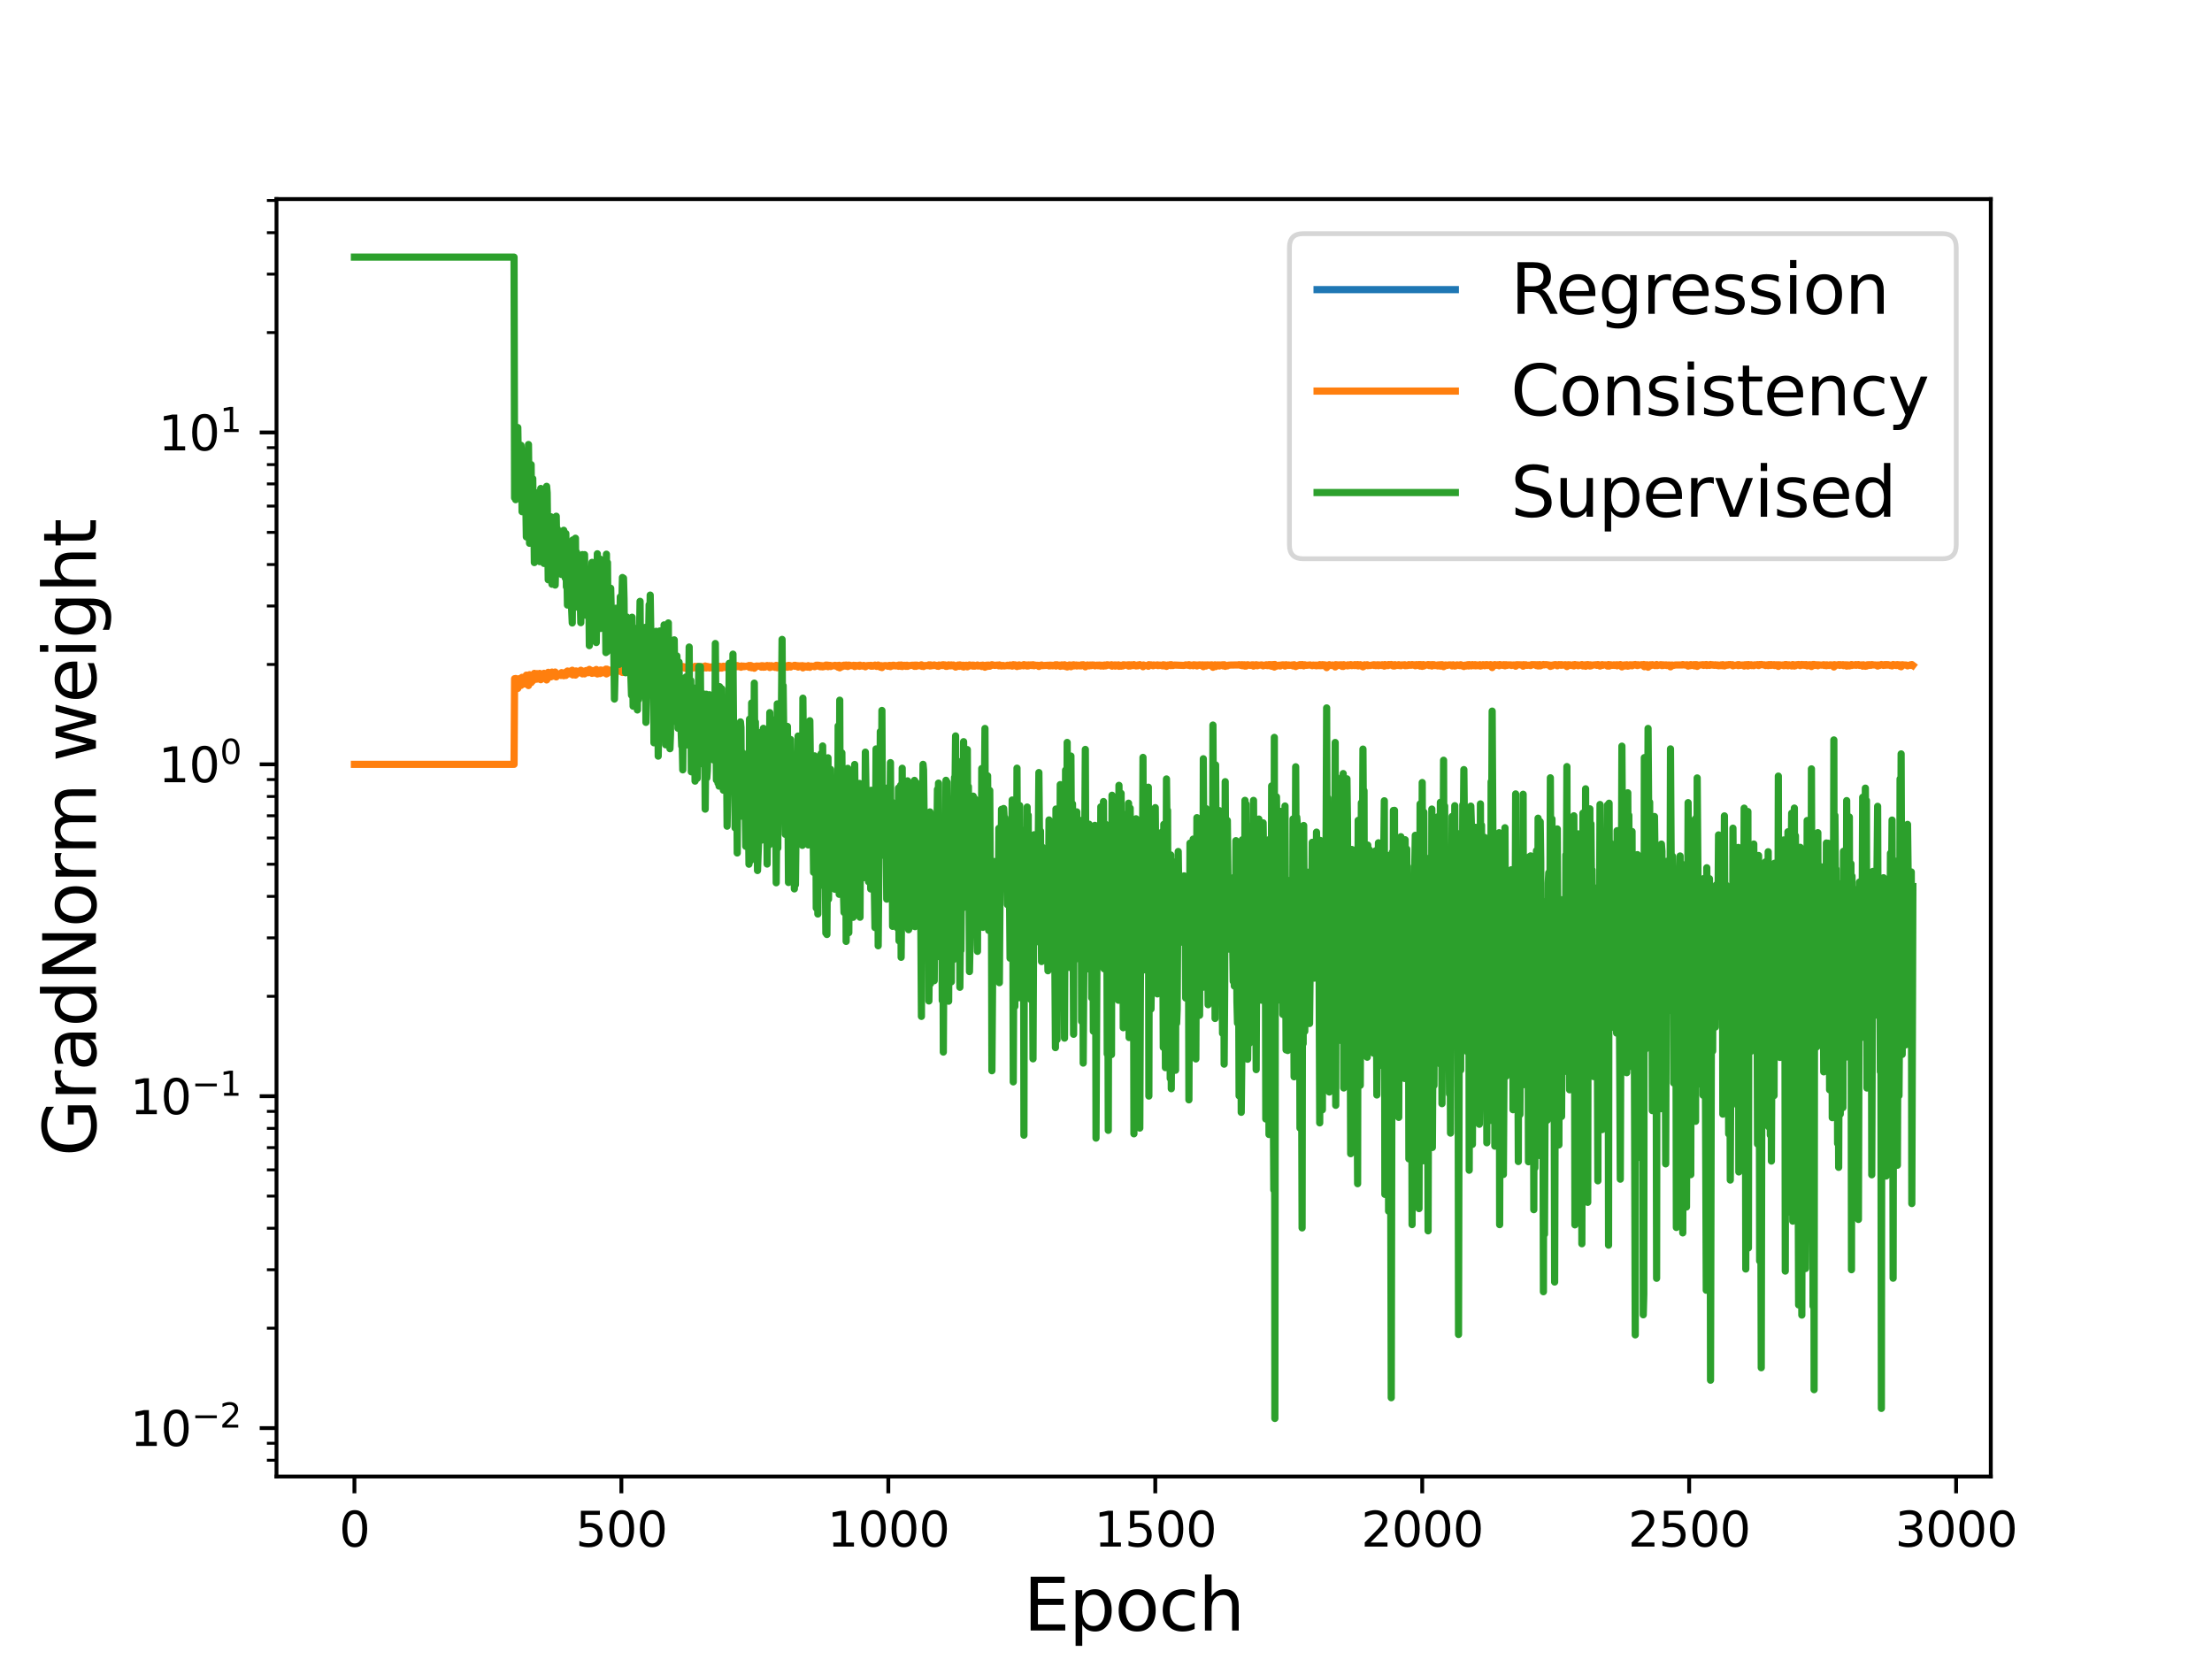 <?xml version="1.0" encoding="utf-8" standalone="no"?>
<!DOCTYPE svg PUBLIC "-//W3C//DTD SVG 1.1//EN"
  "http://www.w3.org/Graphics/SVG/1.1/DTD/svg11.dtd">
<svg height="345.6pt" version="1.1" viewBox="0 0 460.8 345.6" width="460.8pt" xmlns="http://www.w3.org/2000/svg" xmlns:xlink="http://www.w3.org/1999/xlink">
 <defs>
  <style type="text/css">*{stroke-linecap:butt;stroke-linejoin:round;}</style>
 </defs>
 <g id="figure_1">
  <g id="patch_1">
   <path d="M 0 345.6 
L 460.8 345.6 
L 460.8 0 
L 0 0 
z
" style="fill:#ffffff;"/>
  </g>
  <g id="axes_1">
   <g id="patch_2">
    <path d="M 57.6 307.584 
L 414.72 307.584 
L 414.72 41.472 
L 57.6 41.472 
z
" style="fill:#ffffff;"/>
   </g>
   <g id="matplotlib.axis_1">
    <g id="xtick_1">
     <g id="line2d_1">
      <defs>
       <path d="M 0 0 
L 0 3.5 
" id="m76fc877222" style="stroke:#000000;stroke-width:0.8;"/>
      </defs>
      <g>
       <use style="stroke:#000000;stroke-width:0.8;" x="73.833" xlink:href="#m76fc877222" y="307.584"/>
      </g>
     </g>
     <g id="text_1">
      <!-- 0 -->
      <g transform="translate(70.651 322.182)scale(0.1 -0.1)">
       <defs>
        <path d="M 2034 4250 
Q 1547 4250 1301 3770 
Q 1056 3291 1056 2328 
Q 1056 1369 1301 889 
Q 1547 409 2034 409 
Q 2525 409 2770 889 
Q 3016 1369 3016 2328 
Q 3016 3291 2770 3770 
Q 2525 4250 2034 4250 
z
M 2034 4750 
Q 2819 4750 3233 4129 
Q 3647 3509 3647 2328 
Q 3647 1150 3233 529 
Q 2819 -91 2034 -91 
Q 1250 -91 836 529 
Q 422 1150 422 2328 
Q 422 3509 836 4129 
Q 1250 4750 2034 4750 
z
" id="DejaVuSans-30" transform="scale(0.016)"/>
       </defs>
       <use xlink:href="#DejaVuSans-30"/>
      </g>
     </g>
    </g>
    <g id="xtick_2">
     <g id="line2d_2">
      <g>
       <use style="stroke:#000000;stroke-width:0.8;" x="129.443" xlink:href="#m76fc877222" y="307.584"/>
      </g>
     </g>
     <g id="text_2">
      <!-- 500 -->
      <g transform="translate(119.9 322.182)scale(0.1 -0.1)">
       <defs>
        <path d="M 691 4666 
L 3169 4666 
L 3169 4134 
L 1269 4134 
L 1269 2991 
Q 1406 3038 1543 3061 
Q 1681 3084 1819 3084 
Q 2600 3084 3056 2656 
Q 3513 2228 3513 1497 
Q 3513 744 3044 326 
Q 2575 -91 1722 -91 
Q 1428 -91 1123 -41 
Q 819 9 494 109 
L 494 744 
Q 775 591 1075 516 
Q 1375 441 1709 441 
Q 2250 441 2565 725 
Q 2881 1009 2881 1497 
Q 2881 1984 2565 2268 
Q 2250 2553 1709 2553 
Q 1456 2553 1204 2497 
Q 953 2441 691 2322 
L 691 4666 
z
" id="DejaVuSans-35" transform="scale(0.016)"/>
       </defs>
       <use xlink:href="#DejaVuSans-35"/>
       <use x="63.623" xlink:href="#DejaVuSans-30"/>
       <use x="127.246" xlink:href="#DejaVuSans-30"/>
      </g>
     </g>
    </g>
    <g id="xtick_3">
     <g id="line2d_3">
      <g>
       <use style="stroke:#000000;stroke-width:0.8;" x="185.054" xlink:href="#m76fc877222" y="307.584"/>
      </g>
     </g>
     <g id="text_3">
      <!-- 1000 -->
      <g transform="translate(172.329 322.182)scale(0.1 -0.1)">
       <defs>
        <path d="M 794 531 
L 1825 531 
L 1825 4091 
L 703 3866 
L 703 4441 
L 1819 4666 
L 2450 4666 
L 2450 531 
L 3481 531 
L 3481 0 
L 794 0 
L 794 531 
z
" id="DejaVuSans-31" transform="scale(0.016)"/>
       </defs>
       <use xlink:href="#DejaVuSans-31"/>
       <use x="63.623" xlink:href="#DejaVuSans-30"/>
       <use x="127.246" xlink:href="#DejaVuSans-30"/>
       <use x="190.869" xlink:href="#DejaVuSans-30"/>
      </g>
     </g>
    </g>
    <g id="xtick_4">
     <g id="line2d_4">
      <g>
       <use style="stroke:#000000;stroke-width:0.8;" x="240.664" xlink:href="#m76fc877222" y="307.584"/>
      </g>
     </g>
     <g id="text_4">
      <!-- 1500 -->
      <g transform="translate(227.939 322.182)scale(0.1 -0.1)">
       <use xlink:href="#DejaVuSans-31"/>
       <use x="63.623" xlink:href="#DejaVuSans-35"/>
       <use x="127.246" xlink:href="#DejaVuSans-30"/>
       <use x="190.869" xlink:href="#DejaVuSans-30"/>
      </g>
     </g>
    </g>
    <g id="xtick_5">
     <g id="line2d_5">
      <g>
       <use style="stroke:#000000;stroke-width:0.8;" x="296.275" xlink:href="#m76fc877222" y="307.584"/>
      </g>
     </g>
     <g id="text_5">
      <!-- 2000 -->
      <g transform="translate(283.55 322.182)scale(0.1 -0.1)">
       <defs>
        <path d="M 1228 531 
L 3431 531 
L 3431 0 
L 469 0 
L 469 531 
Q 828 903 1448 1529 
Q 2069 2156 2228 2338 
Q 2531 2678 2651 2914 
Q 2772 3150 2772 3378 
Q 2772 3750 2511 3984 
Q 2250 4219 1831 4219 
Q 1534 4219 1204 4116 
Q 875 4013 500 3803 
L 500 4441 
Q 881 4594 1212 4672 
Q 1544 4750 1819 4750 
Q 2544 4750 2975 4387 
Q 3406 4025 3406 3419 
Q 3406 3131 3298 2873 
Q 3191 2616 2906 2266 
Q 2828 2175 2409 1742 
Q 1991 1309 1228 531 
z
" id="DejaVuSans-32" transform="scale(0.016)"/>
       </defs>
       <use xlink:href="#DejaVuSans-32"/>
       <use x="63.623" xlink:href="#DejaVuSans-30"/>
       <use x="127.246" xlink:href="#DejaVuSans-30"/>
       <use x="190.869" xlink:href="#DejaVuSans-30"/>
      </g>
     </g>
    </g>
    <g id="xtick_6">
     <g id="line2d_6">
      <g>
       <use style="stroke:#000000;stroke-width:0.8;" x="351.886" xlink:href="#m76fc877222" y="307.584"/>
      </g>
     </g>
     <g id="text_6">
      <!-- 2500 -->
      <g transform="translate(339.161 322.182)scale(0.1 -0.1)">
       <use xlink:href="#DejaVuSans-32"/>
       <use x="63.623" xlink:href="#DejaVuSans-35"/>
       <use x="127.246" xlink:href="#DejaVuSans-30"/>
       <use x="190.869" xlink:href="#DejaVuSans-30"/>
      </g>
     </g>
    </g>
    <g id="xtick_7">
     <g id="line2d_7">
      <g>
       <use style="stroke:#000000;stroke-width:0.8;" x="407.496" xlink:href="#m76fc877222" y="307.584"/>
      </g>
     </g>
     <g id="text_7">
      <!-- 3000 -->
      <g transform="translate(394.771 322.182)scale(0.1 -0.1)">
       <defs>
        <path d="M 2597 2516 
Q 3050 2419 3304 2112 
Q 3559 1806 3559 1356 
Q 3559 666 3084 287 
Q 2609 -91 1734 -91 
Q 1441 -91 1130 -33 
Q 819 25 488 141 
L 488 750 
Q 750 597 1062 519 
Q 1375 441 1716 441 
Q 2309 441 2620 675 
Q 2931 909 2931 1356 
Q 2931 1769 2642 2001 
Q 2353 2234 1838 2234 
L 1294 2234 
L 1294 2753 
L 1863 2753 
Q 2328 2753 2575 2939 
Q 2822 3125 2822 3475 
Q 2822 3834 2567 4026 
Q 2313 4219 1838 4219 
Q 1578 4219 1281 4162 
Q 984 4106 628 3988 
L 628 4550 
Q 988 4650 1302 4700 
Q 1616 4750 1894 4750 
Q 2613 4750 3031 4423 
Q 3450 4097 3450 3541 
Q 3450 3153 3228 2886 
Q 3006 2619 2597 2516 
z
" id="DejaVuSans-33" transform="scale(0.016)"/>
       </defs>
       <use xlink:href="#DejaVuSans-33"/>
       <use x="63.623" xlink:href="#DejaVuSans-30"/>
       <use x="127.246" xlink:href="#DejaVuSans-30"/>
       <use x="190.869" xlink:href="#DejaVuSans-30"/>
      </g>
     </g>
    </g>
    <g id="text_8">
     <!-- Epoch -->
     <g transform="translate(213.194 339.66)scale(0.15 -0.15)">
      <defs>
       <path d="M 628 4666 
L 3578 4666 
L 3578 4134 
L 1259 4134 
L 1259 2753 
L 3481 2753 
L 3481 2222 
L 1259 2222 
L 1259 531 
L 3634 531 
L 3634 0 
L 628 0 
L 628 4666 
z
" id="DejaVuSans-45" transform="scale(0.016)"/>
       <path d="M 1159 525 
L 1159 -1331 
L 581 -1331 
L 581 3500 
L 1159 3500 
L 1159 2969 
Q 1341 3281 1617 3432 
Q 1894 3584 2278 3584 
Q 2916 3584 3314 3078 
Q 3713 2572 3713 1747 
Q 3713 922 3314 415 
Q 2916 -91 2278 -91 
Q 1894 -91 1617 61 
Q 1341 213 1159 525 
z
M 3116 1747 
Q 3116 2381 2855 2742 
Q 2594 3103 2138 3103 
Q 1681 3103 1420 2742 
Q 1159 2381 1159 1747 
Q 1159 1113 1420 752 
Q 1681 391 2138 391 
Q 2594 391 2855 752 
Q 3116 1113 3116 1747 
z
" id="DejaVuSans-70" transform="scale(0.016)"/>
       <path d="M 1959 3097 
Q 1497 3097 1228 2736 
Q 959 2375 959 1747 
Q 959 1119 1226 758 
Q 1494 397 1959 397 
Q 2419 397 2687 759 
Q 2956 1122 2956 1747 
Q 2956 2369 2687 2733 
Q 2419 3097 1959 3097 
z
M 1959 3584 
Q 2709 3584 3137 3096 
Q 3566 2609 3566 1747 
Q 3566 888 3137 398 
Q 2709 -91 1959 -91 
Q 1206 -91 779 398 
Q 353 888 353 1747 
Q 353 2609 779 3096 
Q 1206 3584 1959 3584 
z
" id="DejaVuSans-6f" transform="scale(0.016)"/>
       <path d="M 3122 3366 
L 3122 2828 
Q 2878 2963 2633 3030 
Q 2388 3097 2138 3097 
Q 1578 3097 1268 2742 
Q 959 2388 959 1747 
Q 959 1106 1268 751 
Q 1578 397 2138 397 
Q 2388 397 2633 464 
Q 2878 531 3122 666 
L 3122 134 
Q 2881 22 2623 -34 
Q 2366 -91 2075 -91 
Q 1284 -91 818 406 
Q 353 903 353 1747 
Q 353 2603 823 3093 
Q 1294 3584 2113 3584 
Q 2378 3584 2631 3529 
Q 2884 3475 3122 3366 
z
" id="DejaVuSans-63" transform="scale(0.016)"/>
       <path d="M 3513 2113 
L 3513 0 
L 2938 0 
L 2938 2094 
Q 2938 2591 2744 2837 
Q 2550 3084 2163 3084 
Q 1697 3084 1428 2787 
Q 1159 2491 1159 1978 
L 1159 0 
L 581 0 
L 581 4863 
L 1159 4863 
L 1159 2956 
Q 1366 3272 1645 3428 
Q 1925 3584 2291 3584 
Q 2894 3584 3203 3211 
Q 3513 2838 3513 2113 
z
" id="DejaVuSans-68" transform="scale(0.016)"/>
      </defs>
      <use xlink:href="#DejaVuSans-45"/>
      <use x="63.184" xlink:href="#DejaVuSans-70"/>
      <use x="126.66" xlink:href="#DejaVuSans-6f"/>
      <use x="187.842" xlink:href="#DejaVuSans-63"/>
      <use x="242.822" xlink:href="#DejaVuSans-68"/>
     </g>
    </g>
   </g>
   <g id="matplotlib.axis_2">
    <g id="ytick_1">
     <g id="line2d_8">
      <defs>
       <path d="M 0 0 
L -3.5 0 
" id="m0dd0a1a2d6" style="stroke:#000000;stroke-width:0.8;"/>
      </defs>
      <g>
       <use style="stroke:#000000;stroke-width:0.8;" x="57.6" xlink:href="#m0dd0a1a2d6" y="297.496"/>
      </g>
     </g>
     <g id="text_9">
      <!-- $\mathdefault{10^{-2}}$ -->
      <g transform="translate(27.1 301.295)scale(0.1 -0.1)">
       <defs>
        <path d="M 678 2272 
L 4684 2272 
L 4684 1741 
L 678 1741 
L 678 2272 
z
" id="DejaVuSans-2212" transform="scale(0.016)"/>
       </defs>
       <use transform="translate(0 0.766)" xlink:href="#DejaVuSans-31"/>
       <use transform="translate(63.623 0.766)" xlink:href="#DejaVuSans-30"/>
       <use transform="translate(128.203 39.047)scale(0.7)" xlink:href="#DejaVuSans-2212"/>
       <use transform="translate(186.855 39.047)scale(0.7)" xlink:href="#DejaVuSans-32"/>
      </g>
     </g>
    </g>
    <g id="ytick_2">
     <g id="line2d_9">
      <g>
       <use style="stroke:#000000;stroke-width:0.8;" x="57.6" xlink:href="#m0dd0a1a2d6" y="228.361"/>
      </g>
     </g>
     <g id="text_10">
      <!-- $\mathdefault{10^{-1}}$ -->
      <g transform="translate(27.1 232.16)scale(0.1 -0.1)">
       <use transform="translate(0 0.684)" xlink:href="#DejaVuSans-31"/>
       <use transform="translate(63.623 0.684)" xlink:href="#DejaVuSans-30"/>
       <use transform="translate(128.203 38.966)scale(0.7)" xlink:href="#DejaVuSans-2212"/>
       <use transform="translate(186.855 38.966)scale(0.7)" xlink:href="#DejaVuSans-31"/>
      </g>
     </g>
    </g>
    <g id="ytick_3">
     <g id="line2d_10">
      <g>
       <use style="stroke:#000000;stroke-width:0.8;" x="57.6" xlink:href="#m0dd0a1a2d6" y="159.225"/>
      </g>
     </g>
     <g id="text_11">
      <!-- $\mathdefault{10^{0}}$ -->
      <g transform="translate(33 163.025)scale(0.1 -0.1)">
       <use transform="translate(0 0.766)" xlink:href="#DejaVuSans-31"/>
       <use transform="translate(63.623 0.766)" xlink:href="#DejaVuSans-30"/>
       <use transform="translate(128.203 39.047)scale(0.7)" xlink:href="#DejaVuSans-30"/>
      </g>
     </g>
    </g>
    <g id="ytick_4">
     <g id="line2d_11">
      <g>
       <use style="stroke:#000000;stroke-width:0.8;" x="57.6" xlink:href="#m0dd0a1a2d6" y="90.09"/>
      </g>
     </g>
     <g id="text_12">
      <!-- $\mathdefault{10^{1}}$ -->
      <g transform="translate(33 93.89)scale(0.1 -0.1)">
       <use transform="translate(0 0.684)" xlink:href="#DejaVuSans-31"/>
       <use transform="translate(63.623 0.684)" xlink:href="#DejaVuSans-30"/>
       <use transform="translate(128.203 38.966)scale(0.7)" xlink:href="#DejaVuSans-31"/>
      </g>
     </g>
    </g>
    <g id="ytick_5">
     <g id="line2d_12">
      <defs>
       <path d="M 0 0 
L -2 0 
" id="m1295d50e7a" style="stroke:#000000;stroke-width:0.6;"/>
      </defs>
      <g>
       <use style="stroke:#000000;stroke-width:0.6;" x="57.6" xlink:href="#m1295d50e7a" y="304.196"/>
      </g>
     </g>
    </g>
    <g id="ytick_6">
     <g id="line2d_13">
      <g>
       <use style="stroke:#000000;stroke-width:0.6;" x="57.6" xlink:href="#m1295d50e7a" y="300.659"/>
      </g>
     </g>
    </g>
    <g id="ytick_7">
     <g id="line2d_14">
      <g>
       <use style="stroke:#000000;stroke-width:0.6;" x="57.6" xlink:href="#m1295d50e7a" y="276.684"/>
      </g>
     </g>
    </g>
    <g id="ytick_8">
     <g id="line2d_15">
      <g>
       <use style="stroke:#000000;stroke-width:0.6;" x="57.6" xlink:href="#m1295d50e7a" y="264.51"/>
      </g>
     </g>
    </g>
    <g id="ytick_9">
     <g id="line2d_16">
      <g>
       <use style="stroke:#000000;stroke-width:0.6;" x="57.6" xlink:href="#m1295d50e7a" y="255.872"/>
      </g>
     </g>
    </g>
    <g id="ytick_10">
     <g id="line2d_17">
      <g>
       <use style="stroke:#000000;stroke-width:0.6;" x="57.6" xlink:href="#m1295d50e7a" y="249.172"/>
      </g>
     </g>
    </g>
    <g id="ytick_11">
     <g id="line2d_18">
      <g>
       <use style="stroke:#000000;stroke-width:0.6;" x="57.6" xlink:href="#m1295d50e7a" y="243.698"/>
      </g>
     </g>
    </g>
    <g id="ytick_12">
     <g id="line2d_19">
      <g>
       <use style="stroke:#000000;stroke-width:0.6;" x="57.6" xlink:href="#m1295d50e7a" y="239.07"/>
      </g>
     </g>
    </g>
    <g id="ytick_13">
     <g id="line2d_20">
      <g>
       <use style="stroke:#000000;stroke-width:0.6;" x="57.6" xlink:href="#m1295d50e7a" y="235.06"/>
      </g>
     </g>
    </g>
    <g id="ytick_14">
     <g id="line2d_21">
      <g>
       <use style="stroke:#000000;stroke-width:0.6;" x="57.6" xlink:href="#m1295d50e7a" y="231.524"/>
      </g>
     </g>
    </g>
    <g id="ytick_15">
     <g id="line2d_22">
      <g>
       <use style="stroke:#000000;stroke-width:0.6;" x="57.6" xlink:href="#m1295d50e7a" y="207.549"/>
      </g>
     </g>
    </g>
    <g id="ytick_16">
     <g id="line2d_23">
      <g>
       <use style="stroke:#000000;stroke-width:0.6;" x="57.6" xlink:href="#m1295d50e7a" y="195.375"/>
      </g>
     </g>
    </g>
    <g id="ytick_17">
     <g id="line2d_24">
      <g>
       <use style="stroke:#000000;stroke-width:0.6;" x="57.6" xlink:href="#m1295d50e7a" y="186.737"/>
      </g>
     </g>
    </g>
    <g id="ytick_18">
     <g id="line2d_25">
      <g>
       <use style="stroke:#000000;stroke-width:0.6;" x="57.6" xlink:href="#m1295d50e7a" y="180.037"/>
      </g>
     </g>
    </g>
    <g id="ytick_19">
     <g id="line2d_26">
      <g>
       <use style="stroke:#000000;stroke-width:0.6;" x="57.6" xlink:href="#m1295d50e7a" y="174.563"/>
      </g>
     </g>
    </g>
    <g id="ytick_20">
     <g id="line2d_27">
      <g>
       <use style="stroke:#000000;stroke-width:0.6;" x="57.6" xlink:href="#m1295d50e7a" y="169.935"/>
      </g>
     </g>
    </g>
    <g id="ytick_21">
     <g id="line2d_28">
      <g>
       <use style="stroke:#000000;stroke-width:0.6;" x="57.6" xlink:href="#m1295d50e7a" y="165.925"/>
      </g>
     </g>
    </g>
    <g id="ytick_22">
     <g id="line2d_29">
      <g>
       <use style="stroke:#000000;stroke-width:0.6;" x="57.6" xlink:href="#m1295d50e7a" y="162.389"/>
      </g>
     </g>
    </g>
    <g id="ytick_23">
     <g id="line2d_30">
      <g>
       <use style="stroke:#000000;stroke-width:0.6;" x="57.6" xlink:href="#m1295d50e7a" y="138.414"/>
      </g>
     </g>
    </g>
    <g id="ytick_24">
     <g id="line2d_31">
      <g>
       <use style="stroke:#000000;stroke-width:0.6;" x="57.6" xlink:href="#m1295d50e7a" y="126.24"/>
      </g>
     </g>
    </g>
    <g id="ytick_25">
     <g id="line2d_32">
      <g>
       <use style="stroke:#000000;stroke-width:0.6;" x="57.6" xlink:href="#m1295d50e7a" y="117.602"/>
      </g>
     </g>
    </g>
    <g id="ytick_26">
     <g id="line2d_33">
      <g>
       <use style="stroke:#000000;stroke-width:0.6;" x="57.6" xlink:href="#m1295d50e7a" y="110.902"/>
      </g>
     </g>
    </g>
    <g id="ytick_27">
     <g id="line2d_34">
      <g>
       <use style="stroke:#000000;stroke-width:0.6;" x="57.6" xlink:href="#m1295d50e7a" y="105.428"/>
      </g>
     </g>
    </g>
    <g id="ytick_28">
     <g id="line2d_35">
      <g>
       <use style="stroke:#000000;stroke-width:0.6;" x="57.6" xlink:href="#m1295d50e7a" y="100.799"/>
      </g>
     </g>
    </g>
    <g id="ytick_29">
     <g id="line2d_36">
      <g>
       <use style="stroke:#000000;stroke-width:0.6;" x="57.6" xlink:href="#m1295d50e7a" y="96.79"/>
      </g>
     </g>
    </g>
    <g id="ytick_30">
     <g id="line2d_37">
      <g>
       <use style="stroke:#000000;stroke-width:0.6;" x="57.6" xlink:href="#m1295d50e7a" y="93.254"/>
      </g>
     </g>
    </g>
    <g id="ytick_31">
     <g id="line2d_38">
      <g>
       <use style="stroke:#000000;stroke-width:0.6;" x="57.6" xlink:href="#m1295d50e7a" y="69.279"/>
      </g>
     </g>
    </g>
    <g id="ytick_32">
     <g id="line2d_39">
      <g>
       <use style="stroke:#000000;stroke-width:0.6;" x="57.6" xlink:href="#m1295d50e7a" y="57.104"/>
      </g>
     </g>
    </g>
    <g id="ytick_33">
     <g id="line2d_40">
      <g>
       <use style="stroke:#000000;stroke-width:0.6;" x="57.6" xlink:href="#m1295d50e7a" y="48.467"/>
      </g>
     </g>
    </g>
    <g id="ytick_34">
     <g id="line2d_41">
      <g>
       <use style="stroke:#000000;stroke-width:0.6;" x="57.6" xlink:href="#m1295d50e7a" y="41.767"/>
      </g>
     </g>
    </g>
    <g id="text_13">
     <!-- GradNorm weight -->
     <g transform="translate(19.98 240.908)rotate(-90)scale(0.15 -0.15)">
      <defs>
       <path d="M 3809 666 
L 3809 1919 
L 2778 1919 
L 2778 2438 
L 4434 2438 
L 4434 434 
Q 4069 175 3628 42 
Q 3188 -91 2688 -91 
Q 1594 -91 976 548 
Q 359 1188 359 2328 
Q 359 3472 976 4111 
Q 1594 4750 2688 4750 
Q 3144 4750 3555 4637 
Q 3966 4525 4313 4306 
L 4313 3634 
Q 3963 3931 3569 4081 
Q 3175 4231 2741 4231 
Q 1884 4231 1454 3753 
Q 1025 3275 1025 2328 
Q 1025 1384 1454 906 
Q 1884 428 2741 428 
Q 3075 428 3337 486 
Q 3600 544 3809 666 
z
" id="DejaVuSans-47" transform="scale(0.016)"/>
       <path d="M 2631 2963 
Q 2534 3019 2420 3045 
Q 2306 3072 2169 3072 
Q 1681 3072 1420 2755 
Q 1159 2438 1159 1844 
L 1159 0 
L 581 0 
L 581 3500 
L 1159 3500 
L 1159 2956 
Q 1341 3275 1631 3429 
Q 1922 3584 2338 3584 
Q 2397 3584 2469 3576 
Q 2541 3569 2628 3553 
L 2631 2963 
z
" id="DejaVuSans-72" transform="scale(0.016)"/>
       <path d="M 2194 1759 
Q 1497 1759 1228 1600 
Q 959 1441 959 1056 
Q 959 750 1161 570 
Q 1363 391 1709 391 
Q 2188 391 2477 730 
Q 2766 1069 2766 1631 
L 2766 1759 
L 2194 1759 
z
M 3341 1997 
L 3341 0 
L 2766 0 
L 2766 531 
Q 2569 213 2275 61 
Q 1981 -91 1556 -91 
Q 1019 -91 701 211 
Q 384 513 384 1019 
Q 384 1609 779 1909 
Q 1175 2209 1959 2209 
L 2766 2209 
L 2766 2266 
Q 2766 2663 2505 2880 
Q 2244 3097 1772 3097 
Q 1472 3097 1187 3025 
Q 903 2953 641 2809 
L 641 3341 
Q 956 3463 1253 3523 
Q 1550 3584 1831 3584 
Q 2591 3584 2966 3190 
Q 3341 2797 3341 1997 
z
" id="DejaVuSans-61" transform="scale(0.016)"/>
       <path d="M 2906 2969 
L 2906 4863 
L 3481 4863 
L 3481 0 
L 2906 0 
L 2906 525 
Q 2725 213 2448 61 
Q 2172 -91 1784 -91 
Q 1150 -91 751 415 
Q 353 922 353 1747 
Q 353 2572 751 3078 
Q 1150 3584 1784 3584 
Q 2172 3584 2448 3432 
Q 2725 3281 2906 2969 
z
M 947 1747 
Q 947 1113 1208 752 
Q 1469 391 1925 391 
Q 2381 391 2643 752 
Q 2906 1113 2906 1747 
Q 2906 2381 2643 2742 
Q 2381 3103 1925 3103 
Q 1469 3103 1208 2742 
Q 947 2381 947 1747 
z
" id="DejaVuSans-64" transform="scale(0.016)"/>
       <path d="M 628 4666 
L 1478 4666 
L 3547 763 
L 3547 4666 
L 4159 4666 
L 4159 0 
L 3309 0 
L 1241 3903 
L 1241 0 
L 628 0 
L 628 4666 
z
" id="DejaVuSans-4e" transform="scale(0.016)"/>
       <path d="M 3328 2828 
Q 3544 3216 3844 3400 
Q 4144 3584 4550 3584 
Q 5097 3584 5394 3201 
Q 5691 2819 5691 2113 
L 5691 0 
L 5113 0 
L 5113 2094 
Q 5113 2597 4934 2840 
Q 4756 3084 4391 3084 
Q 3944 3084 3684 2787 
Q 3425 2491 3425 1978 
L 3425 0 
L 2847 0 
L 2847 2094 
Q 2847 2600 2669 2842 
Q 2491 3084 2119 3084 
Q 1678 3084 1418 2786 
Q 1159 2488 1159 1978 
L 1159 0 
L 581 0 
L 581 3500 
L 1159 3500 
L 1159 2956 
Q 1356 3278 1631 3431 
Q 1906 3584 2284 3584 
Q 2666 3584 2933 3390 
Q 3200 3197 3328 2828 
z
" id="DejaVuSans-6d" transform="scale(0.016)"/>
       <path id="DejaVuSans-20" transform="scale(0.016)"/>
       <path d="M 269 3500 
L 844 3500 
L 1563 769 
L 2278 3500 
L 2956 3500 
L 3675 769 
L 4391 3500 
L 4966 3500 
L 4050 0 
L 3372 0 
L 2619 2869 
L 1863 0 
L 1184 0 
L 269 3500 
z
" id="DejaVuSans-77" transform="scale(0.016)"/>
       <path d="M 3597 1894 
L 3597 1613 
L 953 1613 
Q 991 1019 1311 708 
Q 1631 397 2203 397 
Q 2534 397 2845 478 
Q 3156 559 3463 722 
L 3463 178 
Q 3153 47 2828 -22 
Q 2503 -91 2169 -91 
Q 1331 -91 842 396 
Q 353 884 353 1716 
Q 353 2575 817 3079 
Q 1281 3584 2069 3584 
Q 2775 3584 3186 3129 
Q 3597 2675 3597 1894 
z
M 3022 2063 
Q 3016 2534 2758 2815 
Q 2500 3097 2075 3097 
Q 1594 3097 1305 2825 
Q 1016 2553 972 2059 
L 3022 2063 
z
" id="DejaVuSans-65" transform="scale(0.016)"/>
       <path d="M 603 3500 
L 1178 3500 
L 1178 0 
L 603 0 
L 603 3500 
z
M 603 4863 
L 1178 4863 
L 1178 4134 
L 603 4134 
L 603 4863 
z
" id="DejaVuSans-69" transform="scale(0.016)"/>
       <path d="M 2906 1791 
Q 2906 2416 2648 2759 
Q 2391 3103 1925 3103 
Q 1463 3103 1205 2759 
Q 947 2416 947 1791 
Q 947 1169 1205 825 
Q 1463 481 1925 481 
Q 2391 481 2648 825 
Q 2906 1169 2906 1791 
z
M 3481 434 
Q 3481 -459 3084 -895 
Q 2688 -1331 1869 -1331 
Q 1566 -1331 1297 -1286 
Q 1028 -1241 775 -1147 
L 775 -588 
Q 1028 -725 1275 -790 
Q 1522 -856 1778 -856 
Q 2344 -856 2625 -561 
Q 2906 -266 2906 331 
L 2906 616 
Q 2728 306 2450 153 
Q 2172 0 1784 0 
Q 1141 0 747 490 
Q 353 981 353 1791 
Q 353 2603 747 3093 
Q 1141 3584 1784 3584 
Q 2172 3584 2450 3431 
Q 2728 3278 2906 2969 
L 2906 3500 
L 3481 3500 
L 3481 434 
z
" id="DejaVuSans-67" transform="scale(0.016)"/>
       <path d="M 1172 4494 
L 1172 3500 
L 2356 3500 
L 2356 3053 
L 1172 3053 
L 1172 1153 
Q 1172 725 1289 603 
Q 1406 481 1766 481 
L 2356 481 
L 2356 0 
L 1766 0 
Q 1100 0 847 248 
Q 594 497 594 1153 
L 594 3053 
L 172 3053 
L 172 3500 
L 594 3500 
L 594 4494 
L 1172 4494 
z
" id="DejaVuSans-74" transform="scale(0.016)"/>
      </defs>
      <use xlink:href="#DejaVuSans-47"/>
      <use x="77.49" xlink:href="#DejaVuSans-72"/>
      <use x="118.604" xlink:href="#DejaVuSans-61"/>
      <use x="179.883" xlink:href="#DejaVuSans-64"/>
      <use x="243.359" xlink:href="#DejaVuSans-4e"/>
      <use x="318.164" xlink:href="#DejaVuSans-6f"/>
      <use x="379.346" xlink:href="#DejaVuSans-72"/>
      <use x="418.709" xlink:href="#DejaVuSans-6d"/>
      <use x="516.121" xlink:href="#DejaVuSans-20"/>
      <use x="547.908" xlink:href="#DejaVuSans-77"/>
      <use x="629.695" xlink:href="#DejaVuSans-65"/>
      <use x="691.219" xlink:href="#DejaVuSans-69"/>
      <use x="719.002" xlink:href="#DejaVuSans-67"/>
      <use x="782.479" xlink:href="#DejaVuSans-68"/>
      <use x="845.857" xlink:href="#DejaVuSans-74"/>
     </g>
    </g>
   </g>
   <g id="line2d_42">
    <path clip-path="url(#p0439cf8dcf)" d="M 0 0 
" style="fill:none;stroke:#1f77b4;stroke-linecap:square;stroke-width:1.5;"/>
   </g>
   <g id="line2d_43">
    <path clip-path="url(#p0439cf8dcf)" d="M 73.833 159.225 
L 107.088 159.225 
L 107.199 141.382 
L 107.31 141.678 
L 107.422 141.342 
L 107.644 142.776 
L 107.755 142.085 
L 107.866 143.41 
L 108.089 141.397 
L 108.2 142.208 
L 108.423 141.9 
L 108.534 142.787 
L 108.645 142.515 
L 108.756 141.098 
L 108.867 142.018 
L 108.979 141.187 
L 109.09 141.912 
L 109.201 141.261 
L 109.312 142.488 
L 109.423 142.216 
L 109.646 140.65 
L 109.868 141.649 
L 110.091 142.812 
L 110.313 140.55 
L 110.536 141.772 
L 110.647 142.202 
L 110.758 140.7 
L 110.981 141.83 
L 111.092 140.929 
L 111.203 141.036 
L 111.314 140.274 
L 111.759 141.494 
L 111.87 140.329 
L 111.982 140.641 
L 112.093 141.449 
L 112.204 140.766 
L 112.315 141.032 
L 112.426 140.287 
L 112.649 141.592 
L 112.76 140.796 
L 112.871 141.037 
L 113.094 140.491 
L 113.205 140.999 
L 113.316 140.262 
L 113.539 140.769 
L 113.65 140.568 
L 113.872 141.642 
L 113.984 141.493 
L 114.206 140.058 
L 114.317 140.763 
L 114.428 140.44 
L 114.54 140.557 
L 114.651 140.457 
L 114.762 141 
L 114.985 140.007 
L 115.096 140.879 
L 115.318 140.153 
L 115.541 140.108 
L 115.652 139.998 
L 115.763 140.229 
L 115.874 141.011 
L 115.986 140.506 
L 116.097 140.784 
L 116.208 140.482 
L 116.43 140.563 
L 116.542 140.38 
L 116.653 140.648 
L 116.764 140.557 
L 116.875 140.716 
L 116.987 140.122 
L 117.098 140.372 
L 117.209 140.263 
L 117.431 140.759 
L 117.654 140.584 
L 117.765 140.079 
L 117.876 140.706 
L 117.988 139.978 
L 118.099 140.131 
L 118.21 139.788 
L 118.321 140.2 
L 118.432 139.863 
L 118.766 140.381 
L 118.877 139.78 
L 118.989 139.858 
L 119.211 139.624 
L 119.322 140.602 
L 119.545 140.074 
L 119.656 140.081 
L 119.767 139.866 
L 119.878 140.629 
L 119.99 139.768 
L 120.101 140.418 
L 120.323 140.023 
L 120.434 139.846 
L 120.657 140.116 
L 120.768 139.777 
L 120.879 139.841 
L 120.99 139.626 
L 121.102 139.856 
L 121.213 139.742 
L 121.324 140.383 
L 121.547 139.813 
L 121.658 139.819 
L 121.769 140.383 
L 121.88 139.969 
L 121.991 140.007 
L 122.103 139.691 
L 122.548 140.136 
L 122.659 139.933 
L 122.77 139.445 
L 122.881 139.67 
L 123.104 139.69 
L 123.326 140.276 
L 123.437 139.686 
L 123.549 140.095 
L 123.66 139.741 
L 123.771 140.206 
L 123.993 140.023 
L 124.216 139.467 
L 124.438 140.395 
L 124.55 139.74 
L 124.772 140.273 
L 124.883 139.823 
L 124.994 140.321 
L 125.106 139.578 
L 125.217 139.695 
L 125.328 139.6 
L 125.439 140.172 
L 125.551 140.112 
L 125.662 139.784 
L 125.773 139.859 
L 125.884 139.613 
L 126.107 139.862 
L 126.218 139.396 
L 126.329 140.389 
L 126.44 139.401 
L 126.552 140.273 
L 126.663 139.589 
L 126.885 139.799 
L 127.108 139.616 
L 127.219 139.962 
L 127.441 139.552 
L 127.664 139.746 
L 127.775 139.725 
L 127.997 139.122 
L 128.109 139.246 
L 128.331 139.757 
L 128.442 139.413 
L 128.554 139.585 
L 128.665 139.382 
L 128.887 139.462 
L 128.998 139.317 
L 129.221 139.87 
L 129.332 139.467 
L 129.666 140.086 
L 129.777 139.369 
L 129.888 140.077 
L 130.333 139.265 
L 130.556 139.677 
L 130.667 139.283 
L 130.778 139.619 
L 130.889 139.443 
L 131 139.615 
L 131.112 139.358 
L 131.223 139.431 
L 131.557 139.141 
L 131.668 139.674 
L 131.89 139.087 
L 132.113 139.576 
L 132.224 139.25 
L 132.335 139.562 
L 132.557 139.12 
L 132.669 139.518 
L 132.78 139.07 
L 132.891 139.583 
L 133.002 139.118 
L 133.336 139.825 
L 133.447 139.297 
L 133.558 139.449 
L 133.67 139.138 
L 134.115 139.384 
L 134.226 139.528 
L 134.337 139.475 
L 134.448 139.587 
L 134.559 139.015 
L 135.116 139.502 
L 135.227 139.791 
L 135.338 139.449 
L 135.449 139.889 
L 135.672 139.336 
L 135.783 139.218 
L 135.894 139.278 
L 136.005 139.21 
L 136.117 139.432 
L 136.228 138.935 
L 136.339 139.275 
L 136.561 139.04 
L 136.673 139.554 
L 136.784 139.518 
L 136.895 139.095 
L 137.006 139.347 
L 137.118 138.888 
L 137.229 139.007 
L 137.451 139.557 
L 137.562 139.273 
L 137.674 139.364 
L 137.785 138.98 
L 138.007 139.348 
L 138.23 139.061 
L 138.341 139.608 
L 138.452 139.545 
L 138.675 138.927 
L 139.008 139.359 
L 139.12 138.979 
L 139.231 139.624 
L 139.342 138.947 
L 139.453 139.055 
L 139.564 138.914 
L 139.676 138.967 
L 139.787 139.417 
L 139.898 139.097 
L 140.009 139.254 
L 140.121 139.098 
L 140.232 139.434 
L 140.343 139.307 
L 140.454 139.488 
L 140.677 139.018 
L 140.788 139.072 
L 141.01 139.373 
L 141.233 138.991 
L 141.455 139.332 
L 141.678 139.099 
L 142.234 138.845 
L 142.345 139.049 
L 142.456 138.941 
L 142.567 139.169 
L 142.679 138.925 
L 142.901 139.241 
L 143.124 138.927 
L 143.457 139.129 
L 143.568 139.435 
L 143.68 138.938 
L 143.902 139.22 
L 144.013 138.839 
L 144.236 139.182 
L 144.569 139.012 
L 144.681 139.095 
L 144.792 138.812 
L 145.014 139.166 
L 145.237 138.82 
L 145.459 139.012 
L 145.57 139.304 
L 145.682 138.863 
L 145.904 139.303 
L 146.015 138.905 
L 146.349 139.059 
L 146.46 138.867 
L 146.571 139.147 
L 146.683 138.916 
L 146.794 138.976 
L 146.905 138.741 
L 147.127 139.146 
L 147.239 138.821 
L 147.572 138.883 
L 147.795 139.143 
L 147.906 139.135 
L 148.128 138.946 
L 148.351 138.909 
L 148.462 139.135 
L 148.685 138.875 
L 148.796 138.997 
L 148.907 138.917 
L 149.018 139.46 
L 149.241 138.815 
L 149.352 138.934 
L 149.574 138.806 
L 149.686 139.176 
L 149.797 138.799 
L 149.908 139.186 
L 150.13 138.844 
L 150.242 138.88 
L 150.353 139.174 
L 150.464 138.909 
L 150.575 139.033 
L 150.687 138.788 
L 151.02 139.055 
L 151.243 138.886 
L 151.354 138.899 
L 151.465 138.705 
L 151.799 138.943 
L 151.91 139.324 
L 152.132 138.808 
L 152.355 139.026 
L 152.466 138.796 
L 152.577 138.947 
L 152.689 139.385 
L 152.911 138.784 
L 153.022 138.929 
L 153.133 138.701 
L 153.467 138.866 
L 153.578 138.655 
L 153.69 138.88 
L 153.801 138.736 
L 154.357 138.993 
L 154.468 138.726 
L 154.691 138.9 
L 154.913 138.759 
L 155.024 138.874 
L 155.469 138.786 
L 155.914 138.774 
L 156.025 138.637 
L 156.136 139.029 
L 156.248 138.943 
L 156.359 138.643 
L 156.47 138.671 
L 156.581 139.103 
L 156.804 138.813 
L 156.915 138.924 
L 157.026 138.817 
L 157.137 139.205 
L 157.249 138.856 
L 157.36 139.017 
L 157.582 138.744 
L 158.138 138.766 
L 158.361 138.778 
L 158.472 138.719 
L 158.583 138.975 
L 158.694 138.678 
L 158.806 138.902 
L 158.917 138.688 
L 159.028 138.99 
L 159.139 138.726 
L 159.251 138.75 
L 159.362 138.966 
L 159.584 138.853 
L 159.695 138.833 
L 159.807 138.637 
L 160.029 138.886 
L 160.252 138.669 
L 160.363 139.057 
L 160.696 138.68 
L 160.808 138.937 
L 161.03 138.735 
L 161.253 138.9 
L 161.364 138.796 
L 161.475 139.027 
L 161.697 138.61 
L 161.809 138.697 
L 161.92 139.098 
L 162.031 138.663 
L 162.142 139.042 
L 162.365 138.792 
L 162.587 138.729 
L 162.81 138.97 
L 162.921 139.491 
L 163.032 138.982 
L 163.143 139.192 
L 163.366 138.837 
L 163.588 138.689 
L 163.811 138.835 
L 163.922 138.759 
L 164.033 138.998 
L 164.256 138.61 
L 164.589 138.661 
L 164.7 138.947 
L 164.923 138.743 
L 165.145 138.738 
L 165.368 138.702 
L 165.479 138.602 
L 165.59 138.792 
L 165.701 138.607 
L 166.035 138.84 
L 166.146 138.682 
L 166.258 138.96 
L 166.369 138.694 
L 166.702 138.747 
L 166.814 138.689 
L 167.036 138.888 
L 167.147 138.668 
L 167.258 139.126 
L 167.481 138.721 
L 167.592 138.83 
L 167.815 138.757 
L 167.926 138.959 
L 168.037 138.758 
L 168.259 138.977 
L 168.371 138.669 
L 168.704 139.022 
L 168.927 138.75 
L 169.594 138.828 
L 169.705 138.889 
L 169.817 138.676 
L 169.928 138.802 
L 170.039 138.578 
L 170.261 138.726 
L 170.373 138.572 
L 170.484 138.762 
L 170.706 138.606 
L 170.818 138.884 
L 170.929 138.696 
L 171.04 138.896 
L 171.151 138.669 
L 171.262 138.699 
L 171.374 138.923 
L 171.485 138.694 
L 171.707 138.863 
L 172.041 138.552 
L 172.152 138.655 
L 172.263 138.551 
L 172.486 138.883 
L 172.597 138.589 
L 172.82 138.726 
L 172.931 138.613 
L 173.042 138.846 
L 173.264 138.678 
L 173.487 138.717 
L 173.932 138.601 
L 174.043 138.731 
L 174.154 138.635 
L 174.265 138.806 
L 174.488 138.635 
L 174.599 139 
L 174.822 138.595 
L 174.933 139.116 
L 175.044 138.663 
L 175.155 138.705 
L 175.378 138.899 
L 175.6 138.62 
L 175.823 138.573 
L 175.934 138.745 
L 176.045 138.575 
L 176.156 138.759 
L 176.267 138.544 
L 176.601 138.85 
L 176.712 138.784 
L 176.824 138.552 
L 176.935 138.696 
L 177.046 138.591 
L 177.268 138.649 
L 177.602 138.676 
L 177.825 138.595 
L 178.047 138.861 
L 178.269 138.614 
L 178.492 138.746 
L 178.825 138.645 
L 178.937 138.59 
L 179.048 138.806 
L 179.159 138.568 
L 179.27 138.723 
L 179.382 138.66 
L 179.493 138.734 
L 179.604 138.662 
L 179.715 138.753 
L 179.938 138.617 
L 180.049 138.8 
L 180.16 138.692 
L 180.271 138.902 
L 180.605 138.661 
L 180.827 138.646 
L 181.05 138.626 
L 181.272 138.711 
L 181.384 138.602 
L 181.495 138.788 
L 181.606 138.625 
L 181.828 138.773 
L 182.273 138.557 
L 182.607 138.823 
L 182.718 138.619 
L 182.829 138.791 
L 182.941 138.54 
L 183.274 138.696 
L 183.386 138.977 
L 183.497 138.916 
L 183.608 138.672 
L 183.719 139.067 
L 183.942 138.713 
L 184.387 138.65 
L 184.831 138.696 
L 184.943 138.794 
L 185.054 138.694 
L 185.165 138.793 
L 185.276 138.613 
L 185.499 138.867 
L 185.61 138.627 
L 185.721 138.759 
L 185.832 138.719 
L 186.055 138.578 
L 186.166 138.7 
L 186.277 138.597 
L 186.611 138.722 
L 187.056 138.6 
L 187.167 138.793 
L 187.278 138.545 
L 187.501 138.758 
L 187.612 138.801 
L 187.723 138.531 
L 187.834 138.587 
L 187.946 138.85 
L 188.057 138.595 
L 188.168 138.724 
L 188.279 138.602 
L 188.391 138.702 
L 188.502 138.592 
L 188.724 138.812 
L 188.947 138.58 
L 189.058 138.813 
L 189.392 138.649 
L 189.614 138.638 
L 190.059 138.578 
L 190.392 138.586 
L 190.504 138.814 
L 190.615 138.558 
L 190.726 138.616 
L 190.837 138.808 
L 190.949 138.56 
L 191.06 138.71 
L 191.171 138.592 
L 191.505 138.691 
L 191.95 138.491 
L 192.061 138.804 
L 192.172 138.699 
L 192.394 138.845 
L 192.617 138.644 
L 193.395 138.657 
L 193.507 138.5 
L 193.618 138.536 
L 193.729 138.735 
L 193.84 138.511 
L 193.952 138.716 
L 194.174 138.576 
L 194.396 138.654 
L 194.619 138.513 
L 194.73 138.631 
L 194.953 138.616 
L 195.064 138.613 
L 195.286 138.79 
L 195.397 138.692 
L 195.509 138.807 
L 195.62 138.531 
L 195.842 138.623 
L 196.176 138.641 
L 196.287 138.5 
L 196.398 138.641 
L 196.51 138.474 
L 196.732 138.64 
L 196.843 138.512 
L 197.066 138.815 
L 197.177 138.581 
L 197.288 138.809 
L 197.622 138.5 
L 197.733 138.62 
L 197.844 138.568 
L 197.956 138.708 
L 198.178 138.512 
L 198.289 138.691 
L 198.4 138.566 
L 198.512 138.659 
L 198.623 138.529 
L 198.845 138.823 
L 198.957 138.808 
L 199.068 138.96 
L 199.179 138.675 
L 199.29 138.874 
L 199.513 138.565 
L 199.624 138.537 
L 199.846 138.808 
L 199.958 138.509 
L 200.291 138.613 
L 200.514 138.875 
L 200.625 138.578 
L 200.736 138.939 
L 201.07 138.6 
L 201.181 138.693 
L 201.292 138.58 
L 201.403 138.673 
L 201.515 138.911 
L 201.626 138.611 
L 201.737 138.797 
L 201.959 138.519 
L 202.071 138.541 
L 202.182 138.679 
L 202.404 138.64 
L 202.516 138.717 
L 202.627 138.557 
L 202.738 138.773 
L 202.849 138.566 
L 203.072 138.766 
L 203.294 138.649 
L 203.628 138.535 
L 203.739 138.735 
L 204.073 138.68 
L 204.406 138.592 
L 204.518 138.849 
L 204.74 138.558 
L 204.962 138.653 
L 205.185 138.99 
L 205.296 138.603 
L 205.407 138.646 
L 205.519 138.828 
L 205.63 138.559 
L 205.741 138.827 
L 205.963 138.555 
L 206.186 138.787 
L 206.408 138.622 
L 206.52 138.626 
L 206.631 138.467 
L 207.187 138.616 
L 207.743 138.552 
L 207.965 138.556 
L 208.077 138.7 
L 208.188 138.512 
L 208.41 138.693 
L 208.522 138.608 
L 208.633 138.741 
L 208.855 138.64 
L 208.966 138.621 
L 209.189 138.721 
L 209.745 138.645 
L 209.856 138.582 
L 209.967 138.667 
L 210.079 138.605 
L 210.19 138.686 
L 210.412 138.53 
L 210.635 138.703 
L 210.746 138.666 
L 210.857 138.763 
L 211.08 138.463 
L 211.302 138.682 
L 211.413 138.497 
L 211.747 138.574 
L 211.858 138.85 
L 211.969 138.619 
L 212.192 138.686 
L 212.303 138.502 
L 212.414 138.75 
L 212.526 138.599 
L 212.637 138.699 
L 212.859 138.584 
L 212.97 138.655 
L 213.082 138.556 
L 213.193 138.696 
L 213.304 138.448 
L 213.415 138.668 
L 213.638 138.55 
L 213.749 138.669 
L 213.86 138.525 
L 213.971 138.746 
L 214.083 138.535 
L 214.194 138.728 
L 214.305 138.51 
L 214.527 138.623 
L 214.75 138.501 
L 214.972 138.641 
L 215.195 138.471 
L 215.417 138.688 
L 215.528 138.543 
L 215.751 138.592 
L 216.196 138.594 
L 216.418 138.837 
L 216.641 138.6 
L 216.752 138.695 
L 216.974 138.527 
L 217.197 138.657 
L 218.42 138.58 
L 218.531 138.718 
L 218.754 138.559 
L 218.865 138.697 
L 219.088 138.575 
L 219.31 138.7 
L 219.532 138.618 
L 219.866 138.476 
L 219.977 138.742 
L 220.2 138.48 
L 220.533 138.636 
L 220.756 138.555 
L 220.867 138.803 
L 221.09 138.568 
L 221.201 138.508 
L 221.423 138.753 
L 221.534 138.525 
L 221.646 138.611 
L 221.757 138.48 
L 221.979 138.844 
L 222.091 138.699 
L 222.202 138.605 
L 222.313 138.936 
L 222.424 138.624 
L 222.535 138.774 
L 222.758 138.523 
L 222.98 138.548 
L 223.092 138.889 
L 223.314 138.549 
L 223.425 138.754 
L 223.648 138.482 
L 223.759 138.714 
L 223.87 138.552 
L 224.093 138.599 
L 224.204 138.529 
L 224.315 138.735 
L 224.649 138.564 
L 224.871 138.711 
L 224.982 138.595 
L 225.205 138.717 
L 225.316 138.489 
L 225.538 138.65 
L 225.65 138.47 
L 225.983 138.619 
L 226.094 138.911 
L 226.206 138.6 
L 226.317 138.666 
L 226.539 138.521 
L 226.873 138.709 
L 226.984 138.693 
L 227.095 138.53 
L 227.318 138.661 
L 227.54 138.513 
L 227.652 138.56 
L 227.874 138.534 
L 228.096 138.706 
L 228.541 138.552 
L 228.764 138.679 
L 228.986 138.542 
L 229.209 138.571 
L 229.32 138.747 
L 229.542 138.578 
L 229.876 138.759 
L 230.098 138.525 
L 230.321 138.709 
L 230.432 138.536 
L 230.543 138.64 
L 230.655 138.473 
L 231.099 138.558 
L 231.322 138.59 
L 231.433 138.639 
L 231.544 138.473 
L 231.656 138.775 
L 231.878 138.563 
L 232.212 138.514 
L 232.323 138.757 
L 232.434 138.516 
L 232.545 138.675 
L 232.768 138.629 
L 232.99 138.5 
L 233.101 138.801 
L 233.324 138.577 
L 233.546 138.78 
L 233.769 138.58 
L 233.88 138.731 
L 233.991 138.485 
L 234.102 138.655 
L 234.214 138.495 
L 234.547 138.569 
L 234.992 138.496 
L 235.103 138.755 
L 235.215 138.481 
L 235.437 138.744 
L 235.66 138.491 
L 235.993 138.652 
L 236.104 138.637 
L 236.216 138.448 
L 236.66 138.72 
L 236.883 138.558 
L 236.994 138.697 
L 237.105 138.511 
L 237.328 138.508 
L 237.439 138.449 
L 237.661 138.606 
L 237.884 138.585 
L 237.995 138.622 
L 238.106 138.884 
L 238.218 138.521 
L 238.44 138.615 
L 239.107 138.686 
L 239.219 138.796 
L 239.33 138.458 
L 239.441 138.632 
L 239.775 138.495 
L 240.22 138.687 
L 240.331 138.519 
L 240.776 138.591 
L 241.109 138.504 
L 241.221 138.658 
L 241.443 138.543 
L 241.554 138.626 
L 241.665 138.555 
L 241.888 138.582 
L 242.11 138.694 
L 242.333 138.476 
L 242.444 138.708 
L 242.555 138.512 
L 242.889 138.579 
L 243 138.818 
L 243.334 138.532 
L 243.667 138.588 
L 243.779 138.464 
L 243.89 138.652 
L 244.001 138.461 
L 244.335 138.64 
L 244.668 138.538 
L 246.67 138.62 
L 247.004 138.502 
L 247.56 138.588 
L 247.671 138.457 
L 247.894 138.672 
L 248.005 138.533 
L 248.227 138.62 
L 248.45 138.548 
L 248.561 138.68 
L 248.672 138.487 
L 249.006 138.525 
L 249.228 138.532 
L 249.34 138.723 
L 249.673 138.514 
L 249.785 138.587 
L 249.896 138.492 
L 250.007 138.601 
L 250.229 138.522 
L 250.563 138.509 
L 250.674 138.88 
L 250.897 138.524 
L 251.008 138.712 
L 251.119 138.516 
L 251.23 138.743 
L 251.453 138.512 
L 251.787 138.521 
L 252.009 138.57 
L 252.12 138.625 
L 252.231 138.506 
L 252.343 138.649 
L 252.454 138.5 
L 252.565 138.536 
L 252.676 139.004 
L 252.788 138.698 
L 252.899 138.842 
L 253.01 138.755 
L 253.121 138.49 
L 253.232 138.86 
L 253.455 138.677 
L 253.677 138.512 
L 253.789 138.515 
L 254.011 138.738 
L 254.122 138.514 
L 254.233 138.585 
L 254.567 138.505 
L 254.678 138.483 
L 254.79 138.714 
L 254.901 138.664 
L 255.012 138.469 
L 255.123 138.508 
L 255.234 138.811 
L 255.457 138.633 
L 255.679 138.716 
L 255.902 138.568 
L 256.347 138.54 
L 258.015 138.514 
L 258.126 138.458 
L 258.46 138.605 
L 258.682 138.469 
L 258.794 138.678 
L 258.905 138.478 
L 259.127 138.643 
L 259.238 138.486 
L 259.35 138.762 
L 259.461 138.515 
L 259.572 138.753 
L 259.906 138.471 
L 260.462 138.616 
L 260.795 138.493 
L 260.907 138.613 
L 261.018 138.487 
L 261.129 138.762 
L 261.352 138.526 
L 261.463 138.606 
L 261.685 138.467 
L 261.796 138.512 
L 261.908 138.69 
L 262.019 138.533 
L 262.353 138.578 
L 262.797 138.5 
L 263.02 138.564 
L 263.131 138.712 
L 263.465 138.561 
L 263.576 138.611 
L 263.798 138.476 
L 264.021 138.661 
L 264.132 138.518 
L 264.243 138.593 
L 264.355 138.448 
L 264.466 138.679 
L 264.688 138.452 
L 264.799 138.528 
L 264.911 138.799 
L 265.133 138.454 
L 265.356 138.437 
L 265.467 138.955 
L 265.578 138.418 
L 265.689 138.652 
L 265.8 138.57 
L 265.912 138.771 
L 266.134 138.67 
L 266.468 138.569 
L 266.69 138.736 
L 266.913 138.536 
L 267.246 138.492 
L 267.58 138.521 
L 267.691 138.749 
L 267.914 138.475 
L 268.359 138.607 
L 268.47 138.519 
L 268.692 138.601 
L 269.248 138.515 
L 269.36 138.72 
L 269.582 138.465 
L 269.693 138.624 
L 269.804 138.575 
L 269.916 138.854 
L 270.027 138.623 
L 270.249 138.709 
L 270.472 138.561 
L 270.805 138.449 
L 270.917 138.64 
L 271.139 138.482 
L 271.25 138.432 
L 271.361 138.604 
L 271.473 138.478 
L 271.584 138.706 
L 271.806 138.484 
L 272.14 138.601 
L 272.919 138.512 
L 273.363 138.674 
L 273.586 138.543 
L 273.92 138.584 
L 274.031 138.665 
L 274.142 138.552 
L 274.253 138.693 
L 274.476 138.616 
L 274.587 138.562 
L 274.698 138.656 
L 274.921 138.451 
L 275.032 138.677 
L 275.143 138.542 
L 275.254 138.663 
L 275.477 138.454 
L 275.699 138.676 
L 275.81 138.482 
L 276.033 138.541 
L 276.144 138.532 
L 276.255 138.66 
L 276.366 139.079 
L 276.478 138.583 
L 276.589 138.768 
L 276.923 138.46 
L 277.256 138.636 
L 277.59 138.53 
L 277.812 138.66 
L 278.035 138.62 
L 278.146 138.936 
L 278.257 138.455 
L 278.368 138.639 
L 278.591 138.489 
L 278.702 138.648 
L 279.036 138.5 
L 279.258 138.619 
L 279.369 138.479 
L 279.592 138.824 
L 279.703 138.5 
L 279.814 138.834 
L 279.926 138.461 
L 280.037 138.721 
L 280.37 138.563 
L 280.704 138.714 
L 280.815 138.491 
L 281.038 138.656 
L 281.26 138.496 
L 281.371 138.444 
L 281.594 138.661 
L 281.816 138.52 
L 282.15 138.649 
L 282.261 138.447 
L 282.484 138.634 
L 282.817 138.438 
L 282.928 138.717 
L 283.373 138.462 
L 283.596 138.756 
L 283.707 138.609 
L 283.818 138.663 
L 283.929 138.912 
L 284.041 138.68 
L 284.152 138.786 
L 284.263 138.488 
L 284.708 138.627 
L 284.819 138.472 
L 284.93 138.669 
L 285.153 138.598 
L 285.375 138.646 
L 286.154 138.474 
L 286.265 138.629 
L 286.376 138.487 
L 286.599 138.659 
L 286.932 138.481 
L 287.044 138.514 
L 287.155 138.673 
L 287.266 138.489 
L 287.489 138.543 
L 287.822 138.629 
L 287.933 138.469 
L 288.378 138.761 
L 288.49 138.436 
L 288.934 138.651 
L 289.046 138.579 
L 289.157 138.65 
L 289.268 138.434 
L 289.379 138.561 
L 289.491 138.447 
L 289.602 138.515 
L 289.824 138.419 
L 290.047 138.656 
L 290.158 138.493 
L 290.269 138.738 
L 290.38 138.627 
L 290.492 138.739 
L 290.603 138.457 
L 290.825 138.633 
L 291.159 138.584 
L 291.27 138.621 
L 291.381 138.452 
L 291.604 138.655 
L 291.715 138.55 
L 291.826 138.684 
L 292.049 138.503 
L 292.494 138.535 
L 292.605 138.464 
L 292.716 138.678 
L 292.827 138.566 
L 293.05 138.662 
L 293.272 138.533 
L 293.383 138.617 
L 293.495 138.442 
L 293.606 138.575 
L 293.828 138.491 
L 293.939 138.584 
L 294.162 138.432 
L 294.384 138.556 
L 294.495 138.477 
L 294.718 138.633 
L 294.829 138.687 
L 295.052 138.451 
L 295.163 138.621 
L 295.385 138.484 
L 295.496 138.566 
L 295.608 138.434 
L 295.719 138.49 
L 295.83 138.754 
L 295.941 138.443 
L 296.053 138.542 
L 296.164 138.48 
L 296.275 138.808 
L 296.497 138.442 
L 296.609 138.735 
L 296.72 138.526 
L 296.942 138.538 
L 297.276 138.533 
L 297.498 138.431 
L 297.721 138.646 
L 297.832 138.458 
L 298.055 138.501 
L 298.166 138.475 
L 298.277 138.742 
L 298.388 138.445 
L 298.611 138.522 
L 298.722 138.462 
L 298.944 138.654 
L 299.167 138.596 
L 299.389 138.547 
L 299.5 138.724 
L 299.612 138.503 
L 299.723 138.531 
L 299.834 138.704 
L 299.945 138.486 
L 300.057 138.757 
L 300.168 138.469 
L 300.279 138.591 
L 300.39 138.456 
L 300.613 138.561 
L 300.724 138.875 
L 300.835 138.562 
L 300.946 138.749 
L 301.169 138.52 
L 301.391 138.589 
L 301.502 138.618 
L 301.725 138.515 
L 302.281 138.515 
L 302.503 138.725 
L 302.726 138.486 
L 303.06 138.749 
L 303.171 138.575 
L 303.282 138.693 
L 303.504 138.502 
L 303.949 138.558 
L 304.061 138.653 
L 304.283 138.467 
L 304.394 138.659 
L 304.617 138.577 
L 304.728 138.752 
L 304.839 138.709 
L 304.95 138.846 
L 305.284 138.551 
L 305.395 138.741 
L 305.506 138.59 
L 305.618 138.684 
L 305.729 138.474 
L 305.84 138.532 
L 305.951 138.735 
L 306.062 138.44 
L 306.507 138.711 
L 306.73 138.446 
L 307.063 138.672 
L 307.286 138.457 
L 307.397 138.702 
L 307.62 138.506 
L 307.842 138.676 
L 308.064 138.537 
L 308.287 138.461 
L 308.398 138.754 
L 308.509 138.56 
L 308.621 138.707 
L 308.732 138.574 
L 308.843 138.623 
L 308.954 138.456 
L 309.288 138.683 
L 309.51 138.46 
L 309.622 138.575 
L 309.733 138.446 
L 309.844 138.64 
L 310.289 138.476 
L 310.4 138.572 
L 310.511 138.451 
L 310.623 138.811 
L 310.734 138.702 
L 310.845 139.064 
L 311.067 138.522 
L 311.179 138.507 
L 311.29 138.668 
L 311.401 138.445 
L 311.735 138.585 
L 311.957 138.481 
L 312.18 138.542 
L 312.291 138.692 
L 312.402 138.432 
L 312.625 138.577 
L 312.736 138.489 
L 313.069 138.606 
L 313.292 138.46 
L 313.514 138.702 
L 313.737 138.465 
L 313.959 138.609 
L 314.182 138.507 
L 314.404 138.514 
L 314.738 138.505 
L 314.849 138.629 
L 315.294 138.507 
L 315.628 138.56 
L 315.739 138.778 
L 315.85 138.482 
L 316.072 138.472 
L 317.185 138.509 
L 317.296 138.777 
L 317.407 138.462 
L 317.518 138.596 
L 317.629 138.489 
L 317.741 138.583 
L 317.852 138.481 
L 318.074 138.599 
L 318.519 138.564 
L 318.742 138.598 
L 318.853 138.65 
L 319.075 138.454 
L 319.965 138.473 
L 320.076 138.659 
L 320.299 138.466 
L 320.41 138.721 
L 320.521 138.484 
L 320.632 138.631 
L 320.744 138.443 
L 320.855 138.714 
L 321.411 138.465 
L 321.522 138.425 
L 321.633 138.515 
L 321.856 138.465 
L 322.078 138.452 
L 322.857 138.555 
L 322.968 138.822 
L 323.079 138.578 
L 323.302 138.72 
L 323.413 138.547 
L 323.524 138.582 
L 323.747 138.472 
L 324.08 138.451 
L 324.303 138.622 
L 324.414 138.699 
L 324.748 138.445 
L 324.97 138.542 
L 325.081 138.462 
L 325.193 138.588 
L 325.304 138.452 
L 325.526 138.562 
L 326.082 138.467 
L 326.194 138.652 
L 326.305 138.618 
L 326.416 138.855 
L 326.527 138.498 
L 326.638 138.687 
L 326.75 138.47 
L 326.861 138.554 
L 327.083 138.497 
L 327.195 138.608 
L 327.417 138.572 
L 327.528 138.636 
L 327.751 138.476 
L 327.862 138.727 
L 328.084 138.432 
L 328.307 138.548 
L 328.64 138.505 
L 328.752 138.69 
L 329.085 138.538 
L 329.419 138.597 
L 329.53 138.43 
L 329.753 138.732 
L 329.864 138.606 
L 330.197 138.494 
L 330.309 138.791 
L 330.531 138.472 
L 330.754 138.435 
L 330.865 138.633 
L 331.087 138.498 
L 331.198 138.742 
L 331.31 138.495 
L 331.421 138.709 
L 331.755 138.542 
L 332.533 138.474 
L 332.644 138.603 
L 332.867 138.438 
L 332.978 138.582 
L 333.089 138.482 
L 333.312 138.752 
L 333.757 138.449 
L 333.868 138.594 
L 334.09 138.503 
L 334.758 138.523 
L 334.869 138.751 
L 335.091 138.43 
L 335.202 138.755 
L 335.314 138.53 
L 335.425 138.673 
L 335.536 138.485 
L 335.981 138.604 
L 336.203 138.489 
L 336.315 138.609 
L 336.537 138.512 
L 336.648 138.596 
L 336.76 138.483 
L 336.871 138.696 
L 336.982 138.495 
L 337.316 138.517 
L 337.538 138.439 
L 337.761 138.522 
L 337.872 138.923 
L 338.094 138.561 
L 338.317 138.69 
L 338.428 138.504 
L 338.539 138.732 
L 338.762 138.509 
L 338.873 138.466 
L 339.095 138.781 
L 339.206 138.6 
L 339.318 138.728 
L 339.54 138.486 
L 339.651 138.552 
L 339.874 138.493 
L 339.985 138.694 
L 340.207 138.501 
L 340.652 138.422 
L 340.763 138.567 
L 340.986 138.503 
L 341.097 138.652 
L 341.208 138.475 
L 341.431 138.551 
L 342.098 138.454 
L 342.209 138.586 
L 342.432 138.425 
L 342.543 138.883 
L 342.654 138.475 
L 342.877 138.748 
L 343.099 138.48 
L 343.322 138.99 
L 343.544 138.62 
L 343.655 138.758 
L 343.766 138.476 
L 344.1 138.589 
L 344.211 138.454 
L 344.767 138.652 
L 344.99 138.512 
L 345.101 138.426 
L 345.212 138.653 
L 345.991 138.454 
L 346.213 138.658 
L 346.436 138.488 
L 346.547 138.624 
L 346.881 138.51 
L 347.103 138.503 
L 347.214 138.642 
L 347.548 138.527 
L 347.882 138.54 
L 347.993 138.913 
L 348.215 138.561 
L 348.327 138.535 
L 348.438 138.65 
L 348.994 138.528 
L 350.44 138.522 
L 350.551 138.431 
L 350.885 138.532 
L 351.441 138.483 
L 351.663 138.757 
L 351.886 138.536 
L 351.997 138.494 
L 352.108 138.674 
L 352.219 138.44 
L 352.33 138.55 
L 352.553 138.542 
L 352.664 138.631 
L 352.887 138.454 
L 352.998 138.718 
L 353.22 138.451 
L 353.331 138.722 
L 353.443 138.462 
L 353.554 138.821 
L 353.776 138.572 
L 354.777 138.458 
L 354.889 138.616 
L 355.111 138.487 
L 355.445 138.425 
L 355.556 138.632 
L 355.778 138.494 
L 356.112 138.616 
L 356.334 138.42 
L 356.668 138.544 
L 356.779 138.475 
L 356.891 138.569 
L 357.002 138.517 
L 357.113 138.597 
L 357.335 138.486 
L 357.558 138.607 
L 357.78 138.517 
L 358.003 138.688 
L 358.114 138.562 
L 358.336 138.661 
L 358.559 138.494 
L 358.781 138.675 
L 358.893 138.453 
L 359.226 138.726 
L 359.337 138.544 
L 359.56 138.607 
L 359.671 138.49 
L 359.894 138.561 
L 360.116 138.448 
L 360.338 138.503 
L 360.45 138.439 
L 360.672 138.53 
L 360.895 138.463 
L 361.006 138.701 
L 361.228 138.617 
L 361.451 138.583 
L 361.784 138.554 
L 361.896 138.574 
L 362.007 138.455 
L 362.118 138.665 
L 362.229 138.44 
L 362.563 138.606 
L 362.897 138.533 
L 363.23 138.542 
L 363.341 138.744 
L 363.453 138.486 
L 363.564 138.524 
L 363.786 138.459 
L 363.897 138.651 
L 364.009 138.572 
L 364.12 138.736 
L 364.231 138.429 
L 364.342 138.642 
L 364.454 138.515 
L 364.676 138.605 
L 364.787 138.474 
L 364.898 138.648 
L 365.121 138.546 
L 365.232 138.548 
L 365.343 138.671 
L 365.566 138.488 
L 365.788 138.532 
L 366.122 138.446 
L 366.344 138.651 
L 366.567 138.428 
L 366.678 138.515 
L 366.9 138.42 
L 367.457 138.522 
L 367.568 138.496 
L 367.79 138.641 
L 368.124 138.502 
L 368.346 138.657 
L 368.458 138.45 
L 368.569 138.584 
L 368.791 138.448 
L 368.902 138.612 
L 369.014 138.442 
L 369.236 138.576 
L 369.57 138.458 
L 369.681 138.639 
L 369.903 138.493 
L 370.015 138.605 
L 370.126 138.485 
L 370.348 138.508 
L 370.46 138.826 
L 370.571 138.476 
L 370.682 138.574 
L 370.904 138.513 
L 371.127 138.589 
L 371.461 138.515 
L 371.572 138.678 
L 371.683 138.537 
L 371.794 138.658 
L 371.905 138.427 
L 372.017 138.538 
L 372.128 138.433 
L 372.239 138.58 
L 372.35 138.503 
L 372.462 138.694 
L 372.684 138.484 
L 373.129 138.676 
L 373.24 138.732 
L 373.463 138.432 
L 373.796 138.744 
L 373.907 138.511 
L 374.019 138.686 
L 374.241 138.475 
L 374.686 138.424 
L 375.02 138.665 
L 375.131 138.458 
L 375.242 138.516 
L 375.353 138.423 
L 375.687 138.574 
L 375.798 138.448 
L 376.021 138.605 
L 376.243 138.438 
L 376.465 138.716 
L 376.688 138.511 
L 376.799 138.576 
L 376.91 138.471 
L 377.022 138.58 
L 377.244 138.477 
L 377.355 138.848 
L 377.466 138.54 
L 377.578 138.566 
L 377.689 138.424 
L 377.8 138.58 
L 377.911 138.419 
L 378.023 138.627 
L 378.245 138.521 
L 378.467 138.476 
L 378.69 138.692 
L 378.801 138.492 
L 379.468 138.561 
L 379.913 138.466 
L 380.025 138.624 
L 380.358 138.506 
L 380.469 138.673 
L 380.581 138.491 
L 381.026 138.626 
L 381.248 138.491 
L 381.915 138.541 
L 382.027 138.945 
L 382.138 138.453 
L 382.249 138.727 
L 382.583 138.514 
L 382.694 138.56 
L 382.916 138.489 
L 383.028 138.441 
L 383.25 138.608 
L 383.361 138.453 
L 383.695 138.566 
L 383.917 138.455 
L 384.029 138.658 
L 384.251 138.506 
L 384.585 138.492 
L 384.696 138.762 
L 384.918 138.51 
L 385.03 138.646 
L 385.141 138.546 
L 385.252 138.724 
L 385.474 138.535 
L 385.586 138.638 
L 385.697 138.427 
L 385.808 138.619 
L 386.031 138.502 
L 386.364 138.569 
L 386.587 138.442 
L 386.698 138.587 
L 387.143 138.433 
L 387.365 138.611 
L 387.699 138.512 
L 387.921 138.578 
L 388.032 138.77 
L 388.144 138.481 
L 388.255 138.671 
L 388.366 138.533 
L 388.589 138.793 
L 388.7 138.66 
L 388.811 138.762 
L 389.033 138.478 
L 389.145 138.623 
L 389.367 138.461 
L 389.478 138.609 
L 389.59 138.493 
L 389.812 138.585 
L 389.923 138.439 
L 390.368 138.522 
L 390.813 138.531 
L 391.147 138.748 
L 391.258 138.523 
L 391.592 138.607 
L 391.814 138.491 
L 391.925 138.419 
L 392.148 138.518 
L 392.37 138.617 
L 392.593 138.448 
L 392.815 138.579 
L 392.926 138.439 
L 393.037 138.508 
L 393.149 138.442 
L 393.26 138.551 
L 393.371 138.46 
L 393.594 138.551 
L 393.705 138.542 
L 393.816 138.655 
L 394.038 138.606 
L 394.15 138.717 
L 394.372 138.426 
L 394.706 138.589 
L 394.817 138.484 
L 395.039 138.642 
L 395.262 138.441 
L 395.484 138.612 
L 395.707 138.488 
L 395.818 138.818 
L 395.929 138.567 
L 396.04 138.896 
L 396.263 138.473 
L 396.819 138.544 
L 397.041 138.525 
L 397.264 138.598 
L 397.375 138.708 
L 398.042 138.477 
L 398.154 138.625 
L 398.265 138.435 
L 398.487 138.605 
L 398.487 138.605 
" style="fill:none;stroke:#ff7f0e;stroke-linecap:square;stroke-width:1.5;"/>
   </g>
   <g id="line2d_44">
    <path clip-path="url(#p0439cf8dcf)" d="M 73.833 53.568 
L 107.088 53.568 
L 107.199 103.71 
L 107.31 100.998 
L 107.422 104.09 
L 107.644 92.833 
L 107.755 97.669 
L 107.866 89.062 
L 108.089 103.564 
L 108.2 96.739 
L 108.423 99.129 
L 108.534 92.763 
L 108.645 94.558 
L 108.756 106.591 
L 108.867 98.19 
L 108.979 105.653 
L 109.09 99.037 
L 109.201 104.9 
L 109.312 94.743 
L 109.423 96.683 
L 109.646 111.849 
L 109.868 101.248 
L 110.091 92.601 
L 110.313 113.179 
L 110.536 100.191 
L 110.647 96.788 
L 110.758 111.213 
L 110.981 99.707 
L 111.092 108.451 
L 111.203 107.261 
L 111.314 117.193 
L 111.648 104.752 
L 111.759 102.65 
L 111.87 116.345 
L 111.982 111.971 
L 112.093 103.073 
L 112.204 110.384 
L 112.315 107.303 
L 112.426 116.994 
L 112.649 101.758 
L 112.76 110.025 
L 112.871 107.246 
L 113.094 113.987 
L 113.205 107.665 
L 113.316 117.376 
L 113.539 110.354 
L 113.65 112.932 
L 113.872 101.312 
L 113.984 102.663 
L 114.206 120.781 
L 114.317 110.429 
L 114.428 114.712 
L 114.54 113.081 
L 114.651 114.467 
L 114.762 107.651 
L 114.985 121.7 
L 115.096 109.034 
L 115.318 119.148 
L 115.429 118.781 
L 115.652 121.881 
L 115.763 117.899 
L 115.874 107.536 
L 115.986 113.777 
L 116.097 110.166 
L 116.208 114.106 
L 116.43 112.992 
L 116.542 115.58 
L 116.653 111.871 
L 116.764 113.083 
L 116.875 111.004 
L 116.987 119.679 
L 117.098 115.701 
L 117.209 117.359 
L 117.431 110.47 
L 117.654 112.714 
L 117.765 120.421 
L 117.876 111.137 
L 117.988 122.243 
L 118.099 119.528 
L 118.21 126.045 
L 118.321 118.367 
L 118.432 124.481 
L 118.655 119.055 
L 118.766 115.563 
L 118.877 126.211 
L 118.989 124.575 
L 119.211 129.774 
L 119.322 112.477 
L 119.433 120.684 
L 119.656 120.389 
L 119.767 124.43 
L 119.878 112.124 
L 119.99 126.474 
L 120.101 115.021 
L 120.434 124.833 
L 120.657 119.77 
L 120.768 126.281 
L 120.879 124.936 
L 120.99 129.718 
L 121.102 124.63 
L 121.213 127.035 
L 121.324 115.531 
L 121.547 125.506 
L 121.658 125.376 
L 121.769 115.538 
L 121.88 122.412 
L 121.991 121.717 
L 122.103 128.184 
L 122.548 119.436 
L 122.659 123.104 
L 122.77 134.494 
L 122.881 128.671 
L 122.992 129.804 
L 123.104 128.201 
L 123.326 117.152 
L 123.437 128.316 
L 123.549 120.131 
L 123.66 127.052 
L 123.771 118.268 
L 123.993 121.413 
L 124.216 133.858 
L 124.438 115.363 
L 124.55 127.088 
L 124.772 117.204 
L 124.883 125.311 
L 124.994 116.458 
L 125.106 130.918 
L 125.217 128.105 
L 125.328 130.369 
L 125.439 118.836 
L 125.551 119.85 
L 125.662 126.123 
L 125.773 124.557 
L 125.884 130.05 
L 126.107 124.496 
L 126.218 135.94 
L 126.329 115.449 
L 126.44 135.788 
L 126.552 117.198 
L 126.663 130.638 
L 126.885 125.816 
L 127.108 129.958 
L 127.219 122.544 
L 127.441 131.572 
L 127.664 126.952 
L 127.775 127.409 
L 127.997 145.623 
L 128.109 140.837 
L 128.331 126.707 
L 128.442 135.413 
L 128.554 130.728 
L 128.665 136.362 
L 128.776 133.023 
L 128.887 134.017 
L 128.998 138.4 
L 129.221 124.332 
L 129.332 133.864 
L 129.666 120.304 
L 129.777 136.763 
L 129.888 120.444 
L 129.999 124.787 
L 130.111 136.493 
L 130.222 134.86 
L 130.333 140.151 
L 130.556 128.523 
L 130.667 139.528 
L 130.778 129.887 
L 130.889 134.561 
L 131 129.982 
L 131.112 137.108 
L 131.223 134.896 
L 131.557 144.817 
L 131.668 128.582 
L 131.89 147.115 
L 132.113 130.96 
L 132.224 140.699 
L 132.335 131.317 
L 132.557 145.684 
L 132.669 132.477 
L 132.78 147.896 
L 132.891 130.793 
L 133.002 145.768 
L 133.336 125.27 
L 133.447 139.062 
L 133.558 134.382 
L 133.67 144.967 
L 134.003 139.413 
L 134.226 132.212 
L 134.337 133.638 
L 134.448 130.692 
L 134.559 150.483 
L 134.782 140.786 
L 134.893 142.609 
L 135.004 139.846 
L 135.227 125.982 
L 135.338 134.382 
L 135.449 123.97 
L 135.672 137.779 
L 135.783 141.852 
L 135.894 139.695 
L 136.005 142.134 
L 136.117 134.877 
L 136.228 154.738 
L 136.339 139.798 
L 136.561 149.248 
L 136.673 131.516 
L 136.784 132.461 
L 136.895 146.785 
L 137.006 137.424 
L 137.118 157.519 
L 137.229 150.853 
L 137.451 131.44 
L 137.562 139.875 
L 137.674 136.912 
L 137.785 152.236 
L 138.007 137.414 
L 138.23 148.295 
L 138.341 130.176 
L 138.452 131.754 
L 138.675 155.16 
L 139.008 137.058 
L 139.12 152.326 
L 139.231 129.766 
L 139.342 154.065 
L 139.453 148.582 
L 139.564 155.97 
L 139.676 152.961 
L 139.787 135.303 
L 139.898 146.677 
L 140.009 140.537 
L 140.121 146.627 
L 140.232 134.817 
L 140.343 138.751 
L 140.454 133.292 
L 140.677 150.305 
L 140.788 147.787 
L 141.01 136.638 
L 141.122 141.481 
L 141.233 151.71 
L 141.455 137.927 
L 141.566 147.144 
L 141.678 146.604 
L 142.011 155.415 
L 142.123 154.915 
L 142.234 160.371 
L 142.345 148.827 
L 142.456 154.37 
L 142.567 143.689 
L 142.679 155.319 
L 142.901 141.014 
L 143.124 155.18 
L 143.457 145.312 
L 143.568 134.789 
L 143.68 154.527 
L 143.902 141.755 
L 144.013 160.783 
L 144.236 143.183 
L 144.347 146.148 
L 144.458 144.883 
L 144.569 150.634 
L 144.681 146.758 
L 144.792 162.723 
L 145.014 143.807 
L 145.237 162.157 
L 145.57 138.847 
L 145.682 159.18 
L 145.904 138.872 
L 146.015 156.474 
L 146.126 153.49 
L 146.238 145.253 
L 146.349 148.374 
L 146.46 158.862 
L 146.571 144.565 
L 146.683 155.85 
L 146.794 152.481 
L 146.905 168.559 
L 147.127 144.623 
L 147.239 162.058 
L 147.35 160.55 
L 147.461 156.636 
L 147.572 157.838 
L 147.795 144.725 
L 147.906 145.072 
L 148.128 154.094 
L 148.351 156.246 
L 148.462 145.066 
L 148.685 158.336 
L 148.796 151.363 
L 148.907 155.755 
L 149.018 134.055 
L 149.241 162.481 
L 149.352 154.779 
L 149.574 163.154 
L 149.686 143.419 
L 149.797 163.767 
L 149.908 143.045 
L 150.13 160.445 
L 150.242 158.022 
L 150.353 143.491 
L 150.464 156.246 
L 150.575 149.578 
L 150.687 164.614 
L 151.02 148.546 
L 151.131 159.423 
L 151.354 156.871 
L 151.465 172.112 
L 151.799 154.271 
L 151.91 138.17 
L 152.132 163.01 
L 152.355 149.952 
L 152.466 163.928 
L 152.689 136.271 
L 152.911 164.88 
L 153.022 155.087 
L 153.133 172.466 
L 153.467 158.957 
L 153.578 177.692 
L 153.69 158.032 
L 153.801 169.102 
L 154.246 150.384 
L 154.357 151.562 
L 154.468 170.015 
L 154.579 156.755 
L 154.691 156.807 
L 154.913 166.961 
L 155.024 158.426 
L 155.247 168.619 
L 155.358 176.305 
L 155.58 164.627 
L 155.691 165.656 
L 155.803 157.334 
L 156.025 180.032 
L 156.136 149.798 
L 156.248 154.252 
L 156.359 179.297 
L 156.47 175.843 
L 156.581 146.437 
L 156.804 162.631 
L 156.915 155.344 
L 157.026 162.388 
L 157.137 142.307 
L 157.249 159.604 
L 157.36 150.4 
L 157.582 168.303 
L 157.693 169.002 
L 157.805 181.346 
L 158.027 175.257 
L 158.25 161.849 
L 158.472 170.636 
L 158.583 152.514 
L 158.694 175.002 
L 158.806 156.671 
L 158.917 173.829 
L 159.028 151.727 
L 159.139 169.988 
L 159.251 167.768 
L 159.362 153.027 
L 159.473 160.773 
L 159.584 159.848 
L 159.695 161.238 
L 159.807 179.995 
L 160.029 157.643 
L 160.252 176.011 
L 160.363 148.454 
L 160.696 174.715 
L 160.808 154.579 
L 161.03 169.112 
L 161.253 156.796 
L 161.364 163.97 
L 161.475 149.909 
L 161.697 183.898 
L 161.809 172.906 
L 161.92 146.63 
L 162.031 176.673 
L 162.142 149.172 
L 162.365 164.244 
L 162.587 169.669 
L 162.921 133.202 
L 163.032 152.14 
L 163.143 142.831 
L 163.366 160.915 
L 163.588 173.811 
L 163.811 161.035 
L 163.922 167.036 
L 164.033 151.326 
L 164.256 183.839 
L 164.367 180.409 
L 164.478 174.984 
L 164.589 176.916 
L 164.7 154.046 
L 164.923 168.379 
L 165.034 174.066 
L 165.257 168.571 
L 165.368 172.353 
L 165.479 185.175 
L 165.59 164.257 
L 165.701 184.313 
L 165.924 165.175 
L 166.035 160.708 
L 166.146 174.508 
L 166.258 153.328 
L 166.369 173.266 
L 166.591 169.435 
L 166.702 168.051 
L 166.814 173.796 
L 167.036 157.531 
L 167.147 176.107 
L 167.258 145.442 
L 167.481 170.463 
L 167.592 161.434 
L 167.703 167.197 
L 167.815 167.192 
L 167.926 153.387 
L 168.037 167.046 
L 168.148 152.277 
L 168.259 152.422 
L 168.371 176.017 
L 168.593 150.788 
L 168.704 150.137 
L 168.927 167.787 
L 169.038 168.134 
L 169.149 166.481 
L 169.26 167.35 
L 169.372 171.618 
L 169.483 181.72 
L 169.705 157.458 
L 169.817 175.256 
L 169.928 163.523 
L 170.039 189.165 
L 170.261 170.02 
L 170.373 190.408 
L 170.484 166.733 
L 170.706 184.565 
L 170.818 157.764 
L 170.929 173.04 
L 171.04 157.017 
L 171.151 176.075 
L 171.262 172.747 
L 171.374 155.401 
L 171.485 173.18 
L 171.707 159.17 
L 172.041 194.382 
L 172.152 177.646 
L 172.263 194.676 
L 172.486 157.861 
L 172.597 187.323 
L 172.82 169.986 
L 172.931 183.414 
L 173.042 160.28 
L 173.264 175.023 
L 173.376 167.315 
L 173.598 174.324 
L 173.709 168.583 
L 173.821 173.415 
L 173.932 185.254 
L 174.043 169.49 
L 174.154 180.287 
L 174.265 163.222 
L 174.377 167.081 
L 174.488 180.247 
L 174.599 151.225 
L 174.822 186.3 
L 174.933 145.862 
L 175.044 176.747 
L 175.155 172.094 
L 175.378 156.824 
L 175.6 182.397 
L 175.823 190.068 
L 175.934 168.238 
L 176.045 189.736 
L 176.156 166.971 
L 176.267 196.111 
L 176.49 175.187 
L 176.601 160.055 
L 176.712 164.941 
L 176.824 194.293 
L 176.935 173.034 
L 177.046 186.907 
L 177.157 174.879 
L 177.268 178.407 
L 177.38 175.177 
L 177.491 165.821 
L 177.713 191.097 
L 177.825 186.309 
L 178.047 159.254 
L 178.269 183.229 
L 178.492 168.108 
L 178.603 176.196 
L 178.714 172.778 
L 178.937 187.089 
L 179.048 163.2 
L 179.159 191.076 
L 179.27 170.303 
L 179.382 177.094 
L 179.493 169.203 
L 179.604 176.885 
L 179.715 167.502 
L 179.938 182.841 
L 180.049 163.614 
L 180.16 173.396 
L 180.271 156.685 
L 180.605 176.981 
L 180.716 173.823 
L 180.939 183.683 
L 181.05 181.547 
L 181.272 171.453 
L 181.384 185.189 
L 181.495 164.629 
L 181.606 181.719 
L 181.828 165.782 
L 182.273 193.229 
L 182.496 156.016 
L 182.607 161.915 
L 182.718 182.584 
L 182.829 164.318 
L 182.941 197.025 
L 183.163 171.623 
L 183.274 172.972 
L 183.386 152.389 
L 183.497 155.807 
L 183.608 175.621 
L 183.719 147.998 
L 183.83 172.942 
L 183.942 171.305 
L 184.053 175.442 
L 184.275 172.646 
L 184.498 178.473 
L 184.609 170.097 
L 184.72 187.305 
L 184.943 164.123 
L 185.054 173.268 
L 185.165 164.2 
L 185.276 183.467 
L 185.499 158.868 
L 185.61 181.459 
L 185.721 166.966 
L 185.832 170.725 
L 185.944 192.974 
L 186.055 189.264 
L 186.166 172.601 
L 186.277 185.862 
L 186.5 175.385 
L 186.611 170.344 
L 186.722 172.298 
L 186.945 193.322 
L 187.056 185.374 
L 187.167 164.159 
L 187.278 195.994 
L 187.39 165.51 
L 187.501 167.054 
L 187.612 163.602 
L 187.723 199.425 
L 187.834 187.661 
L 187.946 160.036 
L 188.057 186.296 
L 188.168 170.146 
L 188.279 185.145 
L 188.391 172.43 
L 188.502 186.767 
L 188.724 162.75 
L 188.947 188.895 
L 189.058 162.663 
L 189.169 170.368 
L 189.28 193.674 
L 189.503 173.699 
L 189.725 186.045 
L 189.836 181.533 
L 189.948 192.935 
L 190.17 186.45 
L 190.281 174.007 
L 190.392 187.831 
L 190.504 162.568 
L 190.615 193.03 
L 190.837 163.018 
L 190.949 192.715 
L 191.06 171.528 
L 191.171 186.794 
L 191.282 177.954 
L 191.393 182.511 
L 191.505 173.575 
L 191.838 194.388 
L 191.95 211.733 
L 192.061 163.373 
L 192.172 172.724 
L 192.283 159.228 
L 192.394 160.384 
L 192.617 179.157 
L 192.728 179.518 
L 192.951 189.714 
L 193.062 170.804 
L 193.284 193.256 
L 193.395 177.418 
L 193.507 208.522 
L 193.618 198.017 
L 193.729 169.142 
L 193.84 204.921 
L 193.952 170.969 
L 194.063 190.818 
L 194.174 189.511 
L 194.285 176.002 
L 194.396 177.892 
L 194.619 204.298 
L 194.73 180.842 
L 194.841 190.467 
L 194.953 182.91 
L 195.064 183.488 
L 195.286 164.437 
L 195.397 173.439 
L 195.509 163.137 
L 195.62 199.275 
L 195.731 181.041 
L 195.842 181.994 
L 195.954 181.772 
L 196.065 196.425 
L 196.176 179.548 
L 196.287 208.434 
L 196.398 179.499 
L 196.51 219.167 
L 196.732 179.617 
L 196.843 204.739 
L 197.066 162.551 
L 197.177 188.629 
L 197.288 162.935 
L 197.399 172.933 
L 197.511 169.74 
L 197.622 208.567 
L 197.733 182.404 
L 197.844 191.042 
L 197.956 171.787 
L 198.067 178.312 
L 198.178 204.538 
L 198.289 173.542 
L 198.4 191.479 
L 198.512 177.204 
L 198.623 199.908 
L 198.845 161.944 
L 198.957 163.078 
L 199.068 153.307 
L 199.179 175.338 
L 199.29 158.451 
L 199.513 191.664 
L 199.624 197.723 
L 199.846 163.064 
L 199.958 205.669 
L 200.069 195.61 
L 200.18 198.005 
L 200.514 158.379 
L 200.625 189.12 
L 200.736 154.504 
L 201.07 185.434 
L 201.181 173.292 
L 201.292 188.759 
L 201.515 156.15 
L 201.626 183.681 
L 201.737 163.846 
L 201.959 202.4 
L 202.071 196.857 
L 202.182 174.872 
L 202.293 180.078 
L 202.404 179.58 
L 202.516 170.911 
L 202.627 193.267 
L 202.738 165.851 
L 202.849 191.414 
L 203.072 166.406 
L 203.183 182.968 
L 203.294 178.452 
L 203.628 198.182 
L 203.739 169.174 
L 203.961 177.299 
L 204.073 174.8 
L 204.184 175.041 
L 204.406 186.794 
L 204.518 160.097 
L 204.74 193.183 
L 204.851 191.639 
L 205.185 151.753 
L 205.296 184.904 
L 205.407 178.802 
L 205.519 161.568 
L 205.63 192.79 
L 205.741 161.615 
L 205.963 193.825 
L 206.186 164.667 
L 206.297 184.488 
L 206.52 181.547 
L 206.631 223.054 
L 206.964 179.659 
L 207.076 179.459 
L 207.298 188.674 
L 207.409 183.593 
L 207.521 192.09 
L 207.632 187.787 
L 207.854 195.07 
L 207.965 193.579 
L 208.077 172.56 
L 208.188 204.715 
L 208.41 173.363 
L 208.522 184.247 
L 208.633 168.602 
L 208.744 181.591 
L 208.855 179.643 
L 208.966 182.179 
L 209.078 168.425 
L 209.189 170.507 
L 209.3 170.293 
L 209.411 171.722 
L 209.745 178.995 
L 209.856 188.436 
L 209.967 176.252 
L 210.079 184.604 
L 210.19 174.098 
L 210.412 199.611 
L 210.635 172.246 
L 210.746 176.392 
L 210.857 166.654 
L 210.968 180.99 
L 211.08 225.376 
L 211.302 174.502 
L 211.413 209.659 
L 211.525 194.11 
L 211.636 195.174 
L 211.747 190.011 
L 211.858 160.022 
L 211.969 182.553 
L 212.192 174.051 
L 212.303 207.841 
L 212.414 167.804 
L 212.526 185.632 
L 212.637 172.729 
L 212.859 188.052 
L 212.97 177.676 
L 213.082 193.473 
L 213.193 173.052 
L 213.304 236.479 
L 213.415 176.159 
L 213.638 194.863 
L 213.749 176.012 
L 213.86 200.935 
L 213.971 168.123 
L 214.083 198.209 
L 214.194 169.831 
L 214.305 205.127 
L 214.527 181.96 
L 214.75 208.243 
L 214.972 179.554 
L 215.195 220.576 
L 215.417 173.893 
L 215.528 196.472 
L 215.64 181.375 
L 215.862 188.803 
L 215.973 177.257 
L 216.196 186.483 
L 216.418 160.938 
L 216.641 185.414 
L 216.752 173.131 
L 216.974 200.306 
L 217.086 176.435 
L 217.419 179.427 
L 217.53 187.545 
L 217.642 179.391 
L 217.753 194.668 
L 217.864 185.154 
L 217.975 198.276 
L 218.087 194.483 
L 218.198 196.288 
L 218.309 202.228 
L 218.531 170.808 
L 218.754 192.839 
L 218.865 172.91 
L 219.088 189.678 
L 219.31 172.559 
L 219.421 186.619 
L 219.532 182.673 
L 219.644 185.795 
L 219.866 218.242 
L 219.977 168.533 
L 220.2 216.587 
L 220.311 197.787 
L 220.422 210.141 
L 220.533 180.183 
L 220.645 201.647 
L 220.756 193.656 
L 220.867 163.447 
L 220.978 195.131 
L 221.09 191.026 
L 221.201 205.832 
L 221.423 167.55 
L 221.534 200.867 
L 221.646 183.796 
L 221.757 216.266 
L 221.979 160.438 
L 222.202 184.608 
L 222.313 154.665 
L 222.424 181.769 
L 222.535 165.744 
L 222.758 201.526 
L 222.869 188.543 
L 222.98 195.251 
L 223.092 157.495 
L 223.314 195 
L 223.425 167.466 
L 223.648 215.46 
L 223.759 171.187 
L 223.87 194.266 
L 223.981 181.682 
L 224.093 185.666 
L 224.204 199.764 
L 224.315 169.126 
L 224.649 191.829 
L 224.76 171.521 
L 224.871 171.505 
L 224.982 186.317 
L 225.205 170.921 
L 225.316 212.762 
L 225.538 178.3 
L 225.65 221.462 
L 226.094 156.117 
L 226.206 185.372 
L 226.317 176.407 
L 226.539 201.833 
L 226.651 180.498 
L 226.762 184.637 
L 226.873 171.693 
L 226.984 173.34 
L 227.095 199.575 
L 227.318 177.006 
L 227.429 207.872 
L 227.54 204.293 
L 227.652 192.735 
L 227.763 214.823 
L 228.096 171.938 
L 228.208 179.696 
L 228.319 237.089 
L 228.541 194.36 
L 228.764 174.854 
L 228.986 196.677 
L 229.209 190.425 
L 229.32 168.076 
L 229.542 189.214 
L 229.654 180.36 
L 229.765 190.196 
L 229.876 166.977 
L 229.987 201.811 
L 230.098 200.922 
L 230.321 171.714 
L 230.432 198.072 
L 230.543 179.577 
L 230.655 219.567 
L 230.766 202.189 
L 230.877 235.47 
L 230.988 191.065 
L 231.211 195.589 
L 231.433 179.695 
L 231.544 219.694 
L 231.656 165.669 
L 231.767 195.713 
L 231.878 192.148 
L 231.989 192.863 
L 232.1 182.521 
L 232.212 204.086 
L 232.323 167.188 
L 232.434 203.277 
L 232.545 175.317 
L 232.657 187.686 
L 232.768 181.087 
L 232.99 208.369 
L 233.101 163.601 
L 233.324 189.376 
L 233.546 165.269 
L 233.658 190.398 
L 233.769 188.883 
L 233.88 169.52 
L 233.991 214.092 
L 234.102 177.679 
L 234.214 210.302 
L 234.325 193.43 
L 234.436 197.429 
L 234.547 190.885 
L 234.659 191.168 
L 234.77 181.654 
L 234.881 190.947 
L 234.992 209.761 
L 235.103 167.322 
L 235.215 216.143 
L 235.437 168.365 
L 235.66 211.915 
L 235.771 189.128 
L 235.882 197.498 
L 235.993 178.12 
L 236.104 179.991 
L 236.216 236.194 
L 236.438 193.986 
L 236.66 170.567 
L 236.772 176.142 
L 236.883 193.054 
L 236.994 172.935 
L 237.105 205.036 
L 237.217 196.325 
L 237.328 205.991 
L 237.439 234.999 
L 237.661 184.545 
L 237.773 193.813 
L 237.995 182.057 
L 238.106 157.777 
L 238.218 202.067 
L 238.329 180.494 
L 238.44 183.131 
L 238.551 181.766 
L 238.774 194.811 
L 238.996 177.975 
L 239.107 174.14 
L 239.219 163.988 
L 239.33 228.333 
L 239.441 180.753 
L 239.775 210.2 
L 239.997 191.24 
L 240.22 174.003 
L 240.331 202.51 
L 240.442 192.394 
L 240.553 200.309 
L 240.664 168.244 
L 240.887 194.741 
L 241.109 207.05 
L 241.221 177.322 
L 241.443 196.367 
L 241.554 181.502 
L 241.665 193.632 
L 241.777 181.712 
L 241.888 188.404 
L 242.11 173.274 
L 242.333 218.192 
L 242.444 171.725 
L 242.555 204.726 
L 242.666 196.309 
L 242.778 222.41 
L 243 162.271 
L 243.111 172.46 
L 243.223 168.808 
L 243.334 199.024 
L 243.445 195.666 
L 243.556 195.799 
L 243.667 187.499 
L 243.779 224.654 
L 243.89 178.098 
L 244.001 226.802 
L 244.224 190.289 
L 244.335 179.623 
L 244.446 188.477 
L 244.557 179.566 
L 244.668 197.47 
L 244.78 195.749 
L 244.891 222.953 
L 245.002 183.115 
L 245.113 213.163 
L 245.225 210.275 
L 245.447 177.384 
L 245.669 193.479 
L 245.781 188.668 
L 245.892 189.785 
L 246.003 195.578 
L 246.114 183.225 
L 246.337 196.3 
L 246.448 188.017 
L 246.559 190.166 
L 246.67 182.455 
L 246.782 195.997 
L 246.893 189.118 
L 247.004 207.909 
L 247.227 190.057 
L 247.338 190.294 
L 247.449 192.22 
L 247.56 187.443 
L 247.671 229.117 
L 247.894 175.64 
L 248.005 198.675 
L 248.116 182.035 
L 248.227 182.399 
L 248.45 195.281 
L 248.561 174.801 
L 248.672 213.391 
L 248.784 198.908 
L 248.895 204.227 
L 249.006 200.891 
L 249.117 220.597 
L 249.34 170.33 
L 249.451 184.305 
L 249.562 183.234 
L 249.673 203.968 
L 249.785 187.674 
L 249.896 211.51 
L 250.007 185.304 
L 250.118 203.574 
L 250.229 201.777 
L 250.341 197.037 
L 250.452 186.764 
L 250.563 205.672 
L 250.674 158.062 
L 250.897 201.131 
L 251.008 171.375 
L 251.119 203.33 
L 251.23 168.432 
L 251.453 204.484 
L 251.564 194.413 
L 251.675 209.3 
L 251.787 202.058 
L 251.898 204.8 
L 252.12 181.624 
L 252.231 206.358 
L 252.343 178.488 
L 252.454 208.643 
L 252.565 197.965 
L 252.676 151.045 
L 252.788 172.758 
L 252.899 160.583 
L 253.01 167.317 
L 253.121 212.161 
L 253.232 159.341 
L 253.344 176.995 
L 253.455 175.043 
L 253.677 204.648 
L 253.789 203.744 
L 254.011 168.868 
L 254.122 203.968 
L 254.233 187.93 
L 254.345 201.56 
L 254.456 189.125 
L 254.678 215.267 
L 254.79 171.219 
L 254.901 176.563 
L 255.012 221.683 
L 255.123 205.682 
L 255.234 162.837 
L 255.346 184.422 
L 255.679 170.922 
L 255.902 191.112 
L 256.013 197.712 
L 256.124 187.075 
L 256.235 189.5 
L 256.347 197.11 
L 256.458 196.372 
L 256.569 193.777 
L 256.792 196.646 
L 256.903 204.428 
L 257.014 192.484 
L 257.125 205.404 
L 257.236 182.556 
L 257.348 198.824 
L 257.459 175.127 
L 257.681 208.757 
L 257.793 213.128 
L 257.904 175.778 
L 258.126 228.279 
L 258.237 198.613 
L 258.349 200.173 
L 258.46 184.671 
L 258.571 231.716 
L 258.682 221.645 
L 258.794 174.938 
L 258.905 217.413 
L 259.127 179.297 
L 259.238 213.932 
L 259.35 166.728 
L 259.461 203.799 
L 259.572 167.492 
L 259.794 192.069 
L 259.906 220.658 
L 260.128 201.823 
L 260.239 217.374 
L 260.351 172.13 
L 260.795 210.888 
L 260.907 183.405 
L 261.018 213.344 
L 261.129 166.734 
L 261.352 200.694 
L 261.463 184.527 
L 261.685 222.822 
L 261.908 173.664 
L 262.019 198.831 
L 262.13 189.599 
L 262.241 170.626 
L 262.464 197.417 
L 262.575 195.373 
L 262.797 208.363 
L 262.909 204.359 
L 263.131 171.412 
L 263.242 179.204 
L 263.354 205.275 
L 263.576 183.71 
L 263.687 233.108 
L 264.021 176.973 
L 264.132 202.839 
L 264.243 186.543 
L 264.355 236.334 
L 264.466 174.845 
L 264.688 232.995 
L 264.911 163.718 
L 265.133 231.441 
L 265.244 227.373 
L 265.356 247.89 
L 265.467 153.614 
L 265.578 295.488 
L 265.689 178.078 
L 265.8 190.66 
L 265.912 165.988 
L 266.023 177.119 
L 266.134 175.959 
L 266.245 183.885 
L 266.357 175.201 
L 266.468 190.92 
L 266.69 169.014 
L 266.913 198.161 
L 267.024 208.592 
L 267.135 194.267 
L 267.246 211.335 
L 267.358 204.473 
L 267.469 186.942 
L 267.58 202.048 
L 267.691 167.902 
L 267.914 218.714 
L 268.136 198.953 
L 268.247 218.838 
L 268.359 184.37 
L 268.47 202.5 
L 268.581 183.43 
L 268.692 185.219 
L 268.803 189.163 
L 268.915 197.585 
L 269.137 185.102 
L 269.248 203.788 
L 269.36 170.6 
L 269.582 224.313 
L 269.693 181.792 
L 269.804 189.727 
L 269.916 159.731 
L 270.027 181.895 
L 270.138 170.225 
L 270.249 171.666 
L 270.361 195.053 
L 270.472 192.446 
L 270.583 207.521 
L 270.694 196.012 
L 270.805 234.99 
L 270.917 179.608 
L 271.028 183.892 
L 271.25 255.795 
L 271.361 184.819 
L 271.473 217.396 
L 271.584 171.968 
L 271.806 214.85 
L 272.029 184.424 
L 272.14 185.244 
L 272.251 188.891 
L 272.474 181.697 
L 272.585 207.79 
L 272.696 198.303 
L 272.807 213.215 
L 273.03 191.269 
L 273.141 202.69 
L 273.363 175.472 
L 273.475 202.345 
L 273.586 196.284 
L 273.697 196.621 
L 273.808 203.763 
L 274.031 176.437 
L 274.142 194.295 
L 274.253 173.347 
L 274.364 188.793 
L 274.476 182.98 
L 274.587 192.332 
L 274.698 177.524 
L 274.921 233.917 
L 275.032 175.077 
L 275.143 196.663 
L 275.254 176.721 
L 275.477 231.193 
L 275.699 175.259 
L 275.81 215.549 
L 275.922 190.56 
L 276.144 198.951 
L 276.366 147.471 
L 276.478 188.395 
L 276.589 166.2 
L 276.811 187.331 
L 276.923 227.487 
L 277.145 174.001 
L 277.367 188.222 
L 277.479 184.333 
L 277.59 199.476 
L 277.812 177.123 
L 278.035 182.344 
L 278.146 154.672 
L 278.257 230.261 
L 278.368 179.774 
L 278.591 212.685 
L 278.702 178.618 
L 278.813 185.862 
L 278.925 179.336 
L 279.036 208.63 
L 279.258 182.581 
L 279.369 216.766 
L 279.592 161.858 
L 279.703 208.475 
L 279.814 161.148 
L 279.926 226.643 
L 280.037 170.49 
L 280.148 182.461 
L 280.259 210.871 
L 280.593 162.241 
L 280.704 171.191 
L 280.815 211.879 
L 281.038 177.576 
L 281.149 211.281 
L 281.26 209.909 
L 281.371 240.335 
L 281.594 176.956 
L 281.705 210.878 
L 282.039 178.111 
L 282.15 178.461 
L 282.261 236.638 
L 282.372 177.046 
L 282.484 180.436 
L 282.817 246.585 
L 282.928 170.898 
L 283.04 177.495 
L 283.151 208.247 
L 283.262 198.842 
L 283.373 226.093 
L 283.596 167.238 
L 283.707 183.97 
L 283.818 176.749 
L 283.929 156.049 
L 284.041 174.721 
L 284.152 164.72 
L 284.263 212.79 
L 284.374 205.699 
L 284.486 219.751 
L 284.597 208.705 
L 284.708 181.39 
L 284.819 220.236 
L 284.93 176.048 
L 285.153 185.784 
L 285.264 177.012 
L 285.598 181.411 
L 285.82 197.3 
L 286.043 187.222 
L 286.154 219.407 
L 286.265 181.183 
L 286.376 213.466 
L 286.599 177.215 
L 286.821 228.107 
L 286.932 215.939 
L 287.044 203.985 
L 287.155 175.571 
L 287.266 212.776 
L 287.377 190.203 
L 287.489 196.319 
L 287.822 181.109 
L 287.933 221.976 
L 288.156 186.395 
L 288.378 166.815 
L 288.49 248.807 
L 288.712 195.765 
L 288.823 190.083 
L 288.934 178.171 
L 289.046 189.094 
L 289.157 178.372 
L 289.268 252.302 
L 289.379 192.508 
L 289.491 237.231 
L 289.602 203.61 
L 289.824 291.171 
L 290.047 177.537 
L 290.158 211.019 
L 290.269 168.831 
L 290.38 181.383 
L 290.492 168.807 
L 290.603 229.253 
L 290.825 180.574 
L 291.048 201.557 
L 291.27 182.281 
L 291.381 232.772 
L 291.604 177.673 
L 291.715 194.695 
L 291.826 174.3 
L 292.049 207.365 
L 292.271 196.426 
L 292.382 215.387 
L 292.494 198.322 
L 292.605 224.668 
L 292.716 174.931 
L 292.827 191.395 
L 292.938 176.765 
L 293.05 176.86 
L 293.272 198.707 
L 293.383 182.789 
L 293.495 241.413 
L 293.606 189.76 
L 293.828 211.924 
L 293.939 188.176 
L 294.051 205.292 
L 294.162 255.11 
L 294.273 187.62 
L 294.384 193.604 
L 294.495 217.565 
L 294.607 180.464 
L 294.718 180.52 
L 294.829 174.011 
L 294.94 191.391 
L 295.052 233.648 
L 295.163 182.275 
L 295.385 214.783 
L 295.496 191.397 
L 295.608 251.776 
L 295.83 167.474 
L 295.941 241.291 
L 296.053 196.705 
L 296.164 216.452 
L 296.275 163.014 
L 296.497 241.813 
L 296.609 169.172 
L 296.72 200.509 
L 296.831 186.229 
L 296.942 197.673 
L 297.165 190.224 
L 297.276 198.783 
L 297.498 256.407 
L 297.721 178.789 
L 297.832 228.43 
L 297.943 194.347 
L 298.166 218.555 
L 298.277 168.543 
L 298.388 239.04 
L 298.611 201.703 
L 298.722 226.125 
L 298.944 177.842 
L 299.056 189.769 
L 299.167 186.15 
L 299.389 195.507 
L 299.5 170.16 
L 299.612 207.485 
L 299.723 199.186 
L 299.834 172.189 
L 299.945 213.756 
L 300.057 167.133 
L 300.168 221.807 
L 300.279 186.887 
L 300.39 229.917 
L 300.724 158.372 
L 300.835 192.182 
L 300.946 167.911 
L 301.058 205.178 
L 301.169 202.389 
L 301.28 208.818 
L 301.502 182.67 
L 301.614 211.459 
L 301.725 203.729 
L 301.836 205.972 
L 301.947 227.903 
L 302.059 208.815 
L 302.17 236.044 
L 302.503 170.075 
L 302.726 213.602 
L 302.837 196.092 
L 302.948 208.902 
L 303.06 167.841 
L 303.171 189.755 
L 303.282 173.367 
L 303.504 207.906 
L 303.616 206.992 
L 303.727 194.113 
L 303.838 277.997 
L 304.061 177.969 
L 304.283 222.938 
L 304.394 177.2 
L 304.617 189.432 
L 304.728 167.635 
L 304.839 171.671 
L 304.95 160.322 
L 305.284 194.528 
L 305.395 168.576 
L 305.506 187.137 
L 305.618 174.263 
L 305.729 219.166 
L 305.951 169.194 
L 306.062 243.78 
L 306.174 203.089 
L 306.285 216.168 
L 306.396 167.929 
L 306.507 171.448 
L 306.73 238.4 
L 306.952 183.265 
L 307.063 175.639 
L 307.286 229.491 
L 307.397 172.348 
L 307.62 206.553 
L 307.842 175.221 
L 307.953 178.236 
L 308.176 234.208 
L 308.287 226.512 
L 308.398 167.468 
L 308.509 192.686 
L 308.621 171.9 
L 308.732 189.904 
L 308.843 181.897 
L 308.954 229.776 
L 309.065 193.869 
L 309.177 202.553 
L 309.288 174.45 
L 309.51 227.268 
L 309.622 189.701 
L 309.733 238.065 
L 309.844 179.684 
L 309.955 189.303 
L 310.066 186.426 
L 310.289 218.117 
L 310.4 190.356 
L 310.511 233.4 
L 310.623 162.836 
L 310.734 172.414 
L 310.845 148.137 
L 311.179 206.104 
L 311.29 176.125 
L 311.401 238.763 
L 311.512 204.93 
L 311.624 229.499 
L 311.735 187.944 
L 311.957 215.847 
L 312.291 173.471 
L 312.402 255.117 
L 312.625 189.467 
L 312.736 212.404 
L 312.847 190.347 
L 312.958 197.11 
L 313.069 184.463 
L 313.181 244.665 
L 313.292 226.87 
L 313.514 172.436 
L 313.737 224.211 
L 313.959 183.966 
L 314.182 206.062 
L 314.293 193.846 
L 314.515 208.105 
L 314.627 199.881 
L 314.738 206.898 
L 314.849 181.178 
L 314.96 191.066 
L 315.071 182.06 
L 315.183 231.174 
L 315.405 197.534 
L 315.628 192.708 
L 315.739 165.386 
L 315.85 215.322 
L 315.961 199.235 
L 316.072 220.006 
L 316.184 215.671 
L 316.295 241.966 
L 316.406 189.203 
L 316.629 232.178 
L 316.962 180.077 
L 317.073 181.914 
L 317.185 205.649 
L 317.296 165.458 
L 317.407 225.95 
L 317.518 186.161 
L 317.629 212.763 
L 317.741 188.389 
L 317.852 215.867 
L 317.963 184.191 
L 318.074 185.631 
L 318.186 191.206 
L 318.297 205.708 
L 318.408 242.013 
L 318.63 178.446 
L 318.742 185.83 
L 318.853 178.291 
L 319.075 231.656 
L 319.187 231.625 
L 319.409 195.997 
L 319.52 252.001 
L 319.631 197.921 
L 319.743 243.29 
L 319.854 219.938 
L 319.965 219.937 
L 320.076 177.208 
L 320.188 188 
L 320.299 223.777 
L 320.41 170.445 
L 320.521 214.834 
L 320.632 180.781 
L 320.744 240.709 
L 320.855 171.176 
L 320.966 179.387 
L 321.077 218.818 
L 321.189 187.589 
L 321.3 234.783 
L 321.411 224.093 
L 321.522 269.089 
L 321.633 203.71 
L 321.745 257.115 
L 321.967 205.398 
L 322.078 232.763 
L 322.19 217.692 
L 322.301 233.377 
L 322.523 183.959 
L 322.634 181.82 
L 322.857 193.806 
L 322.968 162.032 
L 323.079 189.248 
L 323.302 170.604 
L 323.413 195.458 
L 323.524 188.413 
L 323.635 226.568 
L 323.747 220.491 
L 323.858 267.072 
L 323.969 228.022 
L 324.08 233.4 
L 324.192 181.663 
L 324.303 182.176 
L 324.414 172.682 
L 324.748 238.508 
L 324.859 193.95 
L 324.97 196.513 
L 325.081 226.023 
L 325.193 187.418 
L 325.304 232.591 
L 325.526 192.249 
L 325.749 199.211 
L 325.86 195.489 
L 326.082 223.184 
L 326.194 178.062 
L 326.305 182.627 
L 326.416 159.693 
L 326.527 209.106 
L 326.638 173.935 
L 326.75 221.391 
L 326.861 193.833 
L 326.972 227.024 
L 327.195 184.111 
L 327.306 196.7 
L 327.528 180.122 
L 327.751 218.341 
L 327.862 169.941 
L 327.973 197.204 
L 328.084 255.159 
L 328.196 188.713 
L 328.307 195.312 
L 328.418 208.913 
L 328.529 197.62 
L 328.64 206.885 
L 328.752 173.707 
L 328.863 183.76 
L 328.974 179.39 
L 329.085 197.52 
L 329.196 192.428 
L 329.308 174.318 
L 329.419 185.965 
L 329.53 259.097 
L 329.753 169.388 
L 329.975 186.393 
L 330.086 181.916 
L 330.197 210.84 
L 330.309 164.319 
L 330.42 222.172 
L 330.531 220.11 
L 330.642 220.799 
L 330.754 250.468 
L 330.865 180.518 
L 331.087 209.374 
L 331.198 168.492 
L 331.31 210.337 
L 331.421 171.628 
L 331.532 183.227 
L 331.643 181.192 
L 331.977 224.276 
L 332.088 194.815 
L 332.199 215.727 
L 332.422 208.936 
L 332.533 219.073 
L 332.644 184.992 
L 332.867 245.987 
L 332.978 188.509 
L 333.089 215.611 
L 333.312 167.589 
L 333.534 195.406 
L 333.757 235.316 
L 333.868 186.435 
L 334.09 207.541 
L 334.201 210.54 
L 334.424 197.596 
L 334.535 222.376 
L 334.646 197.849 
L 334.758 201.513 
L 334.869 167.698 
L 334.98 186.123 
L 335.091 259.39 
L 335.202 167.325 
L 335.314 199.469 
L 335.425 175.539 
L 335.536 214.133 
L 335.647 197.384 
L 335.759 198.896 
L 335.981 184.774 
L 336.092 192.722 
L 336.203 212.782 
L 336.315 184.058 
L 336.537 204.735 
L 336.648 186.046 
L 336.76 215.207 
L 336.871 173.046 
L 336.982 210.333 
L 337.093 199.759 
L 337.204 209.021 
L 337.316 203.094 
L 337.538 245.647 
L 337.872 155.438 
L 338.094 192.491 
L 338.205 187.762 
L 338.317 173.703 
L 338.428 207.281 
L 338.539 169.444 
L 338.65 210.809 
L 338.762 205.478 
L 338.873 223.462 
L 339.095 165.151 
L 339.206 185.506 
L 339.318 169.835 
L 339.54 213.912 
L 339.651 194.417 
L 339.763 222.155 
L 339.874 211.142 
L 339.985 173.211 
L 340.096 211.476 
L 340.207 208.059 
L 340.319 220.975 
L 340.43 205.186 
L 340.652 278.078 
L 340.763 191.192 
L 340.986 207.327 
L 341.097 178.032 
L 341.208 218.578 
L 341.431 194.654 
L 341.542 200.207 
L 341.653 198.173 
L 341.764 190.366 
L 341.987 241.283 
L 342.098 231.257 
L 342.209 187.814 
L 342.321 273.897 
L 342.432 269.629 
L 342.543 157.829 
L 342.654 218.76 
L 342.877 167.999 
L 343.099 216.26 
L 343.322 151.747 
L 343.544 182.36 
L 343.655 167.112 
L 343.766 218.317 
L 343.878 205.046 
L 343.989 218.015 
L 344.1 187.328 
L 344.211 231.364 
L 344.323 206.939 
L 344.434 213.474 
L 344.656 170.092 
L 344.767 178.104 
L 344.879 211.208 
L 344.99 204.643 
L 345.101 266.295 
L 345.212 177.997 
L 345.324 183.593 
L 345.435 208.244 
L 345.546 203.421 
L 345.657 191.447 
L 345.768 216.16 
L 345.88 201.061 
L 345.991 230.963 
L 346.102 175.838 
L 346.213 177.318 
L 346.325 223.232 
L 346.436 213.135 
L 346.547 181.786 
L 346.769 220.08 
L 346.881 205.314 
L 346.992 242.454 
L 347.214 179.428 
L 347.326 187.426 
L 347.437 210.629 
L 347.659 192.904 
L 347.77 203.856 
L 347.882 197.007 
L 347.993 156.006 
L 348.215 192.489 
L 348.327 198.214 
L 348.438 178.389 
L 348.549 184.906 
L 348.66 225.605 
L 348.883 192.391 
L 348.994 200.022 
L 349.105 198.864 
L 349.216 255.701 
L 349.439 194.521 
L 349.55 188.954 
L 349.661 213.28 
L 349.995 178.311 
L 350.106 209.395 
L 350.217 179.866 
L 350.329 185.437 
L 350.44 201.601 
L 350.551 256.833 
L 350.773 188.456 
L 350.996 202.375 
L 351.107 204.225 
L 351.33 251.437 
L 351.663 167.205 
L 351.886 198.101 
L 351.997 210.497 
L 352.108 175.483 
L 352.219 244.702 
L 352.33 194.713 
L 352.442 207.461 
L 352.664 180.81 
L 352.775 194.389 
L 352.887 231.53 
L 352.998 170.789 
L 353.22 233.587 
L 353.331 170.383 
L 353.443 226.046 
L 353.554 162.058 
L 353.776 190.309 
L 353.888 193.057 
L 353.999 224.607 
L 354.221 201.79 
L 354.332 215.554 
L 354.444 186.262 
L 354.666 197.522 
L 354.777 228.161 
L 354.889 183.033 
L 355 218.111 
L 355.222 212.777 
L 355.445 268.777 
L 355.556 180.77 
L 355.778 210.738 
L 355.89 194.203 
L 356.001 211.807 
L 356.112 183.045 
L 356.223 210.691 
L 356.334 287.521 
L 356.557 196.27 
L 356.668 196.254 
L 356.779 218.955 
L 356.891 190.881 
L 357.002 203.243 
L 357.113 185.952 
L 357.335 213.961 
L 357.558 184.319 
L 357.669 209.017 
L 357.78 203.235 
L 358.003 173.926 
L 358.114 192.22 
L 358.336 176.915 
L 358.448 211.817 
L 358.559 210.57 
L 358.781 175.287 
L 358.893 232.097 
L 359.226 169.965 
L 359.337 196.091 
L 359.56 184.358 
L 359.671 212.299 
L 359.894 192.526 
L 360.116 236.217 
L 360.338 207.518 
L 360.45 245.826 
L 360.672 199.433 
L 360.783 205.272 
L 360.895 224.982 
L 361.006 172.524 
L 361.117 189.149 
L 361.228 182.803 
L 361.339 197.554 
L 361.451 188.33 
L 361.673 202.063 
L 361.896 189.941 
L 362.007 230.315 
L 362.118 176.534 
L 362.229 244.137 
L 362.34 208.117 
L 362.452 228.051 
L 362.563 184.559 
L 362.674 196.796 
L 362.785 194.045 
L 363.008 206.632 
L 363.119 194.834 
L 363.23 196.615 
L 363.341 168.352 
L 363.453 213.641 
L 363.564 201.099 
L 363.675 264.361 
L 363.897 178.215 
L 364.009 190.342 
L 364.12 169.054 
L 364.231 259.968 
L 364.342 179.395 
L 364.454 203.826 
L 364.565 183.823 
L 364.676 184.662 
L 364.787 218.998 
L 364.898 178.62 
L 365.01 196.517 
L 365.232 195.18 
L 365.343 175.822 
L 365.566 212.821 
L 365.677 192.571 
L 365.899 208.275 
L 366.011 199.973 
L 366.122 238.322 
L 366.344 178.209 
L 366.456 198.11 
L 366.567 262.684 
L 366.678 203.825 
L 366.9 284.927 
L 367.012 230.529 
L 367.234 233.716 
L 367.345 197.792 
L 367.457 201.817 
L 367.568 210 
L 367.79 179.544 
L 368.124 207.947 
L 368.346 177.431 
L 368.458 234.743 
L 368.569 188.133 
L 368.791 236.465 
L 368.902 183.525 
L 369.014 241.872 
L 369.236 189.5 
L 369.347 207.809 
L 369.459 197.641 
L 369.57 228.231 
L 369.681 179.825 
L 369.903 211.118 
L 370.015 184.716 
L 370.126 214.114 
L 370.237 198.137 
L 370.348 205.716 
L 370.46 161.676 
L 370.571 218.174 
L 370.682 189.901 
L 370.793 220.284 
L 371.127 187.213 
L 371.238 189.119 
L 371.349 207.253 
L 371.461 203.686 
L 371.572 174.976 
L 371.683 197.912 
L 371.794 177.394 
L 371.905 264.793 
L 372.017 197.525 
L 372.128 252.743 
L 372.239 188.813 
L 372.35 207.308 
L 372.462 173.273 
L 372.573 224.785 
L 373.24 169.403 
L 373.463 254.384 
L 373.685 191.672 
L 373.796 168.335 
L 373.907 204.75 
L 374.019 174.096 
L 374.241 218.542 
L 374.352 247.592 
L 374.464 210.574 
L 374.686 271.834 
L 374.908 188.836 
L 375.02 176.51 
L 375.131 228.508 
L 375.242 203.341 
L 375.353 273.958 
L 375.464 210.697 
L 375.576 210.959 
L 375.687 189.929 
L 375.798 235.826 
L 376.021 184.702 
L 376.132 264.258 
L 376.243 247.078 
L 376.465 170.925 
L 376.688 204.829 
L 376.799 189.607 
L 376.91 220.608 
L 377.022 188.929 
L 377.133 224.843 
L 377.244 217.875 
L 377.355 160.172 
L 377.466 197.061 
L 377.578 191.404 
L 377.689 272.091 
L 377.8 188.925 
L 377.911 289.493 
L 378.023 181.369 
L 378.134 206.082 
L 378.245 201.852 
L 378.467 218.084 
L 378.69 173.459 
L 378.801 211.229 
L 379.024 186.541 
L 379.135 209.547 
L 379.357 180.553 
L 379.58 199.898 
L 379.691 199.212 
L 379.802 199.794 
L 379.913 223.284 
L 380.025 181.799 
L 380.247 200.372 
L 380.358 206.458 
L 380.469 175.611 
L 380.581 211.781 
L 380.803 175.653 
L 380.914 200.472 
L 381.026 181.477 
L 381.137 227.029 
L 381.359 206.816 
L 381.47 204.329 
L 381.582 182.776 
L 381.693 232.835 
L 381.804 192.299 
L 381.915 196.917 
L 382.027 154.14 
L 382.138 232.266 
L 382.249 169.873 
L 382.36 182.487 
L 382.471 180.999 
L 382.583 203.887 
L 382.694 192.704 
L 382.805 238.203 
L 382.916 212.597 
L 383.028 243.18 
L 383.25 184.118 
L 383.361 232.103 
L 383.472 207.508 
L 383.584 224.923 
L 383.695 191.438 
L 383.917 230.734 
L 384.029 177.341 
L 384.14 214.999 
L 384.251 206.614 
L 384.473 220.248 
L 384.585 211.349 
L 384.696 166.777 
L 384.918 205.263 
L 385.03 178.796 
L 385.141 195.733 
L 385.252 170.194 
L 385.363 205.251 
L 385.474 198.227 
L 385.586 179.931 
L 385.697 264.504 
L 385.808 182.521 
L 386.031 207.675 
L 386.253 185.25 
L 386.364 190.872 
L 386.587 242.155 
L 386.698 187.578 
L 386.92 200.293 
L 387.031 206.097 
L 387.143 254.036 
L 387.365 183.743 
L 387.588 204.89 
L 387.699 204.708 
L 387.921 189.29 
L 388.032 166.081 
L 388.144 216.079 
L 388.255 175.763 
L 388.366 198.73 
L 388.589 164.184 
L 388.7 177.082 
L 388.811 166.746 
L 388.922 226.657 
L 389.033 217.341 
L 389.145 181.929 
L 389.367 226.505 
L 389.478 184 
L 389.59 210.864 
L 389.812 187.984 
L 389.923 244.733 
L 390.146 181.53 
L 390.257 202.725 
L 390.368 201.567 
L 390.479 203.989 
L 390.702 211.479 
L 391.147 167.97 
L 391.258 201.527 
L 391.48 185.412 
L 391.592 184.335 
L 391.703 223.243 
L 391.814 211.808 
L 391.925 293.397 
L 392.036 198.926 
L 392.148 202.839 
L 392.37 182.848 
L 392.481 241.143 
L 392.593 236.15 
L 392.815 189.014 
L 392.926 244.986 
L 393.037 205.82 
L 393.149 242.165 
L 393.26 194.522 
L 393.371 227.019 
L 393.482 189.644 
L 393.705 196.518 
L 393.816 177.751 
L 393.927 187.522 
L 394.038 184.575 
L 394.15 170.834 
L 394.261 200.746 
L 394.372 266.277 
L 394.483 200.71 
L 394.595 217.299 
L 394.706 187.304 
L 394.817 214.848 
L 395.039 179.395 
L 395.151 194.393 
L 395.262 242.746 
L 395.484 183.623 
L 395.596 228.248 
L 395.707 212.791 
L 395.818 162.272 
L 395.929 191.33 
L 396.04 157.049 
L 396.263 219.659 
L 396.485 187.999 
L 396.597 195.411 
L 396.708 192.306 
L 396.819 196.129 
L 396.93 217.676 
L 397.041 200.931 
L 397.153 202.998 
L 397.375 171.737 
L 397.598 190.284 
L 397.709 200.569 
L 397.82 189.72 
L 398.042 217.867 
L 398.154 181.64 
L 398.265 250.727 
L 398.487 184.689 
L 398.487 184.689 
" style="fill:none;stroke:#2ca02c;stroke-linecap:square;stroke-width:1.5;"/>
   </g>
   <g id="patch_3">
    <path d="M 57.6 307.584 
L 57.6 41.472 
" style="fill:none;stroke:#000000;stroke-linecap:square;stroke-linejoin:miter;stroke-width:0.8;"/>
   </g>
   <g id="patch_4">
    <path d="M 414.72 307.584 
L 414.72 41.472 
" style="fill:none;stroke:#000000;stroke-linecap:square;stroke-linejoin:miter;stroke-width:0.8;"/>
   </g>
   <g id="patch_5">
    <path d="M 57.6 307.584 
L 414.72 307.584 
" style="fill:none;stroke:#000000;stroke-linecap:square;stroke-linejoin:miter;stroke-width:0.8;"/>
   </g>
   <g id="patch_6">
    <path d="M 57.6 41.472 
L 414.72 41.472 
" style="fill:none;stroke:#000000;stroke-linecap:square;stroke-linejoin:miter;stroke-width:0.8;"/>
   </g>
   <g id="legend_1">
    <g id="patch_7">
     <path d="M 271.492 116.401 
L 404.64 116.401 
Q 407.52 116.401 407.52 113.522 
L 407.52 51.552 
Q 407.52 48.672 404.64 48.672 
L 271.492 48.672 
Q 268.612 48.672 268.612 51.552 
L 268.612 113.522 
Q 268.612 116.401 271.492 116.401 
z
" style="fill:#ffffff;opacity:0.8;stroke:#cccccc;stroke-linejoin:miter;"/>
    </g>
    <g id="line2d_45">
     <path d="M 274.372 60.334 
L 303.172 60.334 
" style="fill:none;stroke:#1f77b4;stroke-linecap:square;stroke-width:1.5;"/>
    </g>
    <g id="line2d_46"/>
    <g id="text_14">
     <!-- Regression -->
     <g transform="translate(314.692 65.374)scale(0.144 -0.144)">
      <defs>
       <path d="M 2841 2188 
Q 3044 2119 3236 1894 
Q 3428 1669 3622 1275 
L 4263 0 
L 3584 0 
L 2988 1197 
Q 2756 1666 2539 1819 
Q 2322 1972 1947 1972 
L 1259 1972 
L 1259 0 
L 628 0 
L 628 4666 
L 2053 4666 
Q 2853 4666 3247 4331 
Q 3641 3997 3641 3322 
Q 3641 2881 3436 2590 
Q 3231 2300 2841 2188 
z
M 1259 4147 
L 1259 2491 
L 2053 2491 
Q 2509 2491 2742 2702 
Q 2975 2913 2975 3322 
Q 2975 3731 2742 3939 
Q 2509 4147 2053 4147 
L 1259 4147 
z
" id="DejaVuSans-52" transform="scale(0.016)"/>
       <path d="M 2834 3397 
L 2834 2853 
Q 2591 2978 2328 3040 
Q 2066 3103 1784 3103 
Q 1356 3103 1142 2972 
Q 928 2841 928 2578 
Q 928 2378 1081 2264 
Q 1234 2150 1697 2047 
L 1894 2003 
Q 2506 1872 2764 1633 
Q 3022 1394 3022 966 
Q 3022 478 2636 193 
Q 2250 -91 1575 -91 
Q 1294 -91 989 -36 
Q 684 19 347 128 
L 347 722 
Q 666 556 975 473 
Q 1284 391 1588 391 
Q 1994 391 2212 530 
Q 2431 669 2431 922 
Q 2431 1156 2273 1281 
Q 2116 1406 1581 1522 
L 1381 1569 
Q 847 1681 609 1914 
Q 372 2147 372 2553 
Q 372 3047 722 3315 
Q 1072 3584 1716 3584 
Q 2034 3584 2315 3537 
Q 2597 3491 2834 3397 
z
" id="DejaVuSans-73" transform="scale(0.016)"/>
       <path d="M 3513 2113 
L 3513 0 
L 2938 0 
L 2938 2094 
Q 2938 2591 2744 2837 
Q 2550 3084 2163 3084 
Q 1697 3084 1428 2787 
Q 1159 2491 1159 1978 
L 1159 0 
L 581 0 
L 581 3500 
L 1159 3500 
L 1159 2956 
Q 1366 3272 1645 3428 
Q 1925 3584 2291 3584 
Q 2894 3584 3203 3211 
Q 3513 2838 3513 2113 
z
" id="DejaVuSans-6e" transform="scale(0.016)"/>
      </defs>
      <use xlink:href="#DejaVuSans-52"/>
      <use x="64.982" xlink:href="#DejaVuSans-65"/>
      <use x="126.506" xlink:href="#DejaVuSans-67"/>
      <use x="189.982" xlink:href="#DejaVuSans-72"/>
      <use x="228.846" xlink:href="#DejaVuSans-65"/>
      <use x="290.369" xlink:href="#DejaVuSans-73"/>
      <use x="342.469" xlink:href="#DejaVuSans-73"/>
      <use x="394.568" xlink:href="#DejaVuSans-69"/>
      <use x="422.352" xlink:href="#DejaVuSans-6f"/>
      <use x="483.533" xlink:href="#DejaVuSans-6e"/>
     </g>
    </g>
    <g id="line2d_47">
     <path d="M 274.372 81.47 
L 303.172 81.47 
" style="fill:none;stroke:#ff7f0e;stroke-linecap:square;stroke-width:1.5;"/>
    </g>
    <g id="line2d_48"/>
    <g id="text_15">
     <!-- Consistency -->
     <g transform="translate(314.692 86.51)scale(0.144 -0.144)">
      <defs>
       <path d="M 4122 4306 
L 4122 3641 
Q 3803 3938 3442 4084 
Q 3081 4231 2675 4231 
Q 1875 4231 1450 3742 
Q 1025 3253 1025 2328 
Q 1025 1406 1450 917 
Q 1875 428 2675 428 
Q 3081 428 3442 575 
Q 3803 722 4122 1019 
L 4122 359 
Q 3791 134 3420 21 
Q 3050 -91 2638 -91 
Q 1578 -91 968 557 
Q 359 1206 359 2328 
Q 359 3453 968 4101 
Q 1578 4750 2638 4750 
Q 3056 4750 3426 4639 
Q 3797 4528 4122 4306 
z
" id="DejaVuSans-43" transform="scale(0.016)"/>
       <path d="M 2059 -325 
Q 1816 -950 1584 -1140 
Q 1353 -1331 966 -1331 
L 506 -1331 
L 506 -850 
L 844 -850 
Q 1081 -850 1212 -737 
Q 1344 -625 1503 -206 
L 1606 56 
L 191 3500 
L 800 3500 
L 1894 763 
L 2988 3500 
L 3597 3500 
L 2059 -325 
z
" id="DejaVuSans-79" transform="scale(0.016)"/>
      </defs>
      <use xlink:href="#DejaVuSans-43"/>
      <use x="69.824" xlink:href="#DejaVuSans-6f"/>
      <use x="131.006" xlink:href="#DejaVuSans-6e"/>
      <use x="194.385" xlink:href="#DejaVuSans-73"/>
      <use x="246.484" xlink:href="#DejaVuSans-69"/>
      <use x="274.268" xlink:href="#DejaVuSans-73"/>
      <use x="326.367" xlink:href="#DejaVuSans-74"/>
      <use x="365.576" xlink:href="#DejaVuSans-65"/>
      <use x="427.1" xlink:href="#DejaVuSans-6e"/>
      <use x="490.479" xlink:href="#DejaVuSans-63"/>
      <use x="545.459" xlink:href="#DejaVuSans-79"/>
     </g>
    </g>
    <g id="line2d_49">
     <path d="M 274.372 102.607 
L 303.172 102.607 
" style="fill:none;stroke:#2ca02c;stroke-linecap:square;stroke-width:1.5;"/>
    </g>
    <g id="line2d_50"/>
    <g id="text_16">
     <!-- Supervised -->
     <g transform="translate(314.692 107.647)scale(0.144 -0.144)">
      <defs>
       <path d="M 3425 4513 
L 3425 3897 
Q 3066 4069 2747 4153 
Q 2428 4238 2131 4238 
Q 1616 4238 1336 4038 
Q 1056 3838 1056 3469 
Q 1056 3159 1242 3001 
Q 1428 2844 1947 2747 
L 2328 2669 
Q 3034 2534 3370 2195 
Q 3706 1856 3706 1288 
Q 3706 609 3251 259 
Q 2797 -91 1919 -91 
Q 1588 -91 1214 -16 
Q 841 59 441 206 
L 441 856 
Q 825 641 1194 531 
Q 1563 422 1919 422 
Q 2459 422 2753 634 
Q 3047 847 3047 1241 
Q 3047 1584 2836 1778 
Q 2625 1972 2144 2069 
L 1759 2144 
Q 1053 2284 737 2584 
Q 422 2884 422 3419 
Q 422 4038 858 4394 
Q 1294 4750 2059 4750 
Q 2388 4750 2728 4690 
Q 3069 4631 3425 4513 
z
" id="DejaVuSans-53" transform="scale(0.016)"/>
       <path d="M 544 1381 
L 544 3500 
L 1119 3500 
L 1119 1403 
Q 1119 906 1312 657 
Q 1506 409 1894 409 
Q 2359 409 2629 706 
Q 2900 1003 2900 1516 
L 2900 3500 
L 3475 3500 
L 3475 0 
L 2900 0 
L 2900 538 
Q 2691 219 2414 64 
Q 2138 -91 1772 -91 
Q 1169 -91 856 284 
Q 544 659 544 1381 
z
M 1991 3584 
L 1991 3584 
z
" id="DejaVuSans-75" transform="scale(0.016)"/>
       <path d="M 191 3500 
L 800 3500 
L 1894 563 
L 2988 3500 
L 3597 3500 
L 2284 0 
L 1503 0 
L 191 3500 
z
" id="DejaVuSans-76" transform="scale(0.016)"/>
      </defs>
      <use xlink:href="#DejaVuSans-53"/>
      <use x="63.477" xlink:href="#DejaVuSans-75"/>
      <use x="126.855" xlink:href="#DejaVuSans-70"/>
      <use x="190.332" xlink:href="#DejaVuSans-65"/>
      <use x="251.855" xlink:href="#DejaVuSans-72"/>
      <use x="292.969" xlink:href="#DejaVuSans-76"/>
      <use x="352.148" xlink:href="#DejaVuSans-69"/>
      <use x="379.932" xlink:href="#DejaVuSans-73"/>
      <use x="432.031" xlink:href="#DejaVuSans-65"/>
      <use x="493.555" xlink:href="#DejaVuSans-64"/>
     </g>
    </g>
   </g>
  </g>
 </g>
 <defs>
  <clipPath id="p0439cf8dcf">
   <rect height="266.112" width="357.12" x="57.6" y="41.472"/>
  </clipPath>
 </defs>
</svg>
